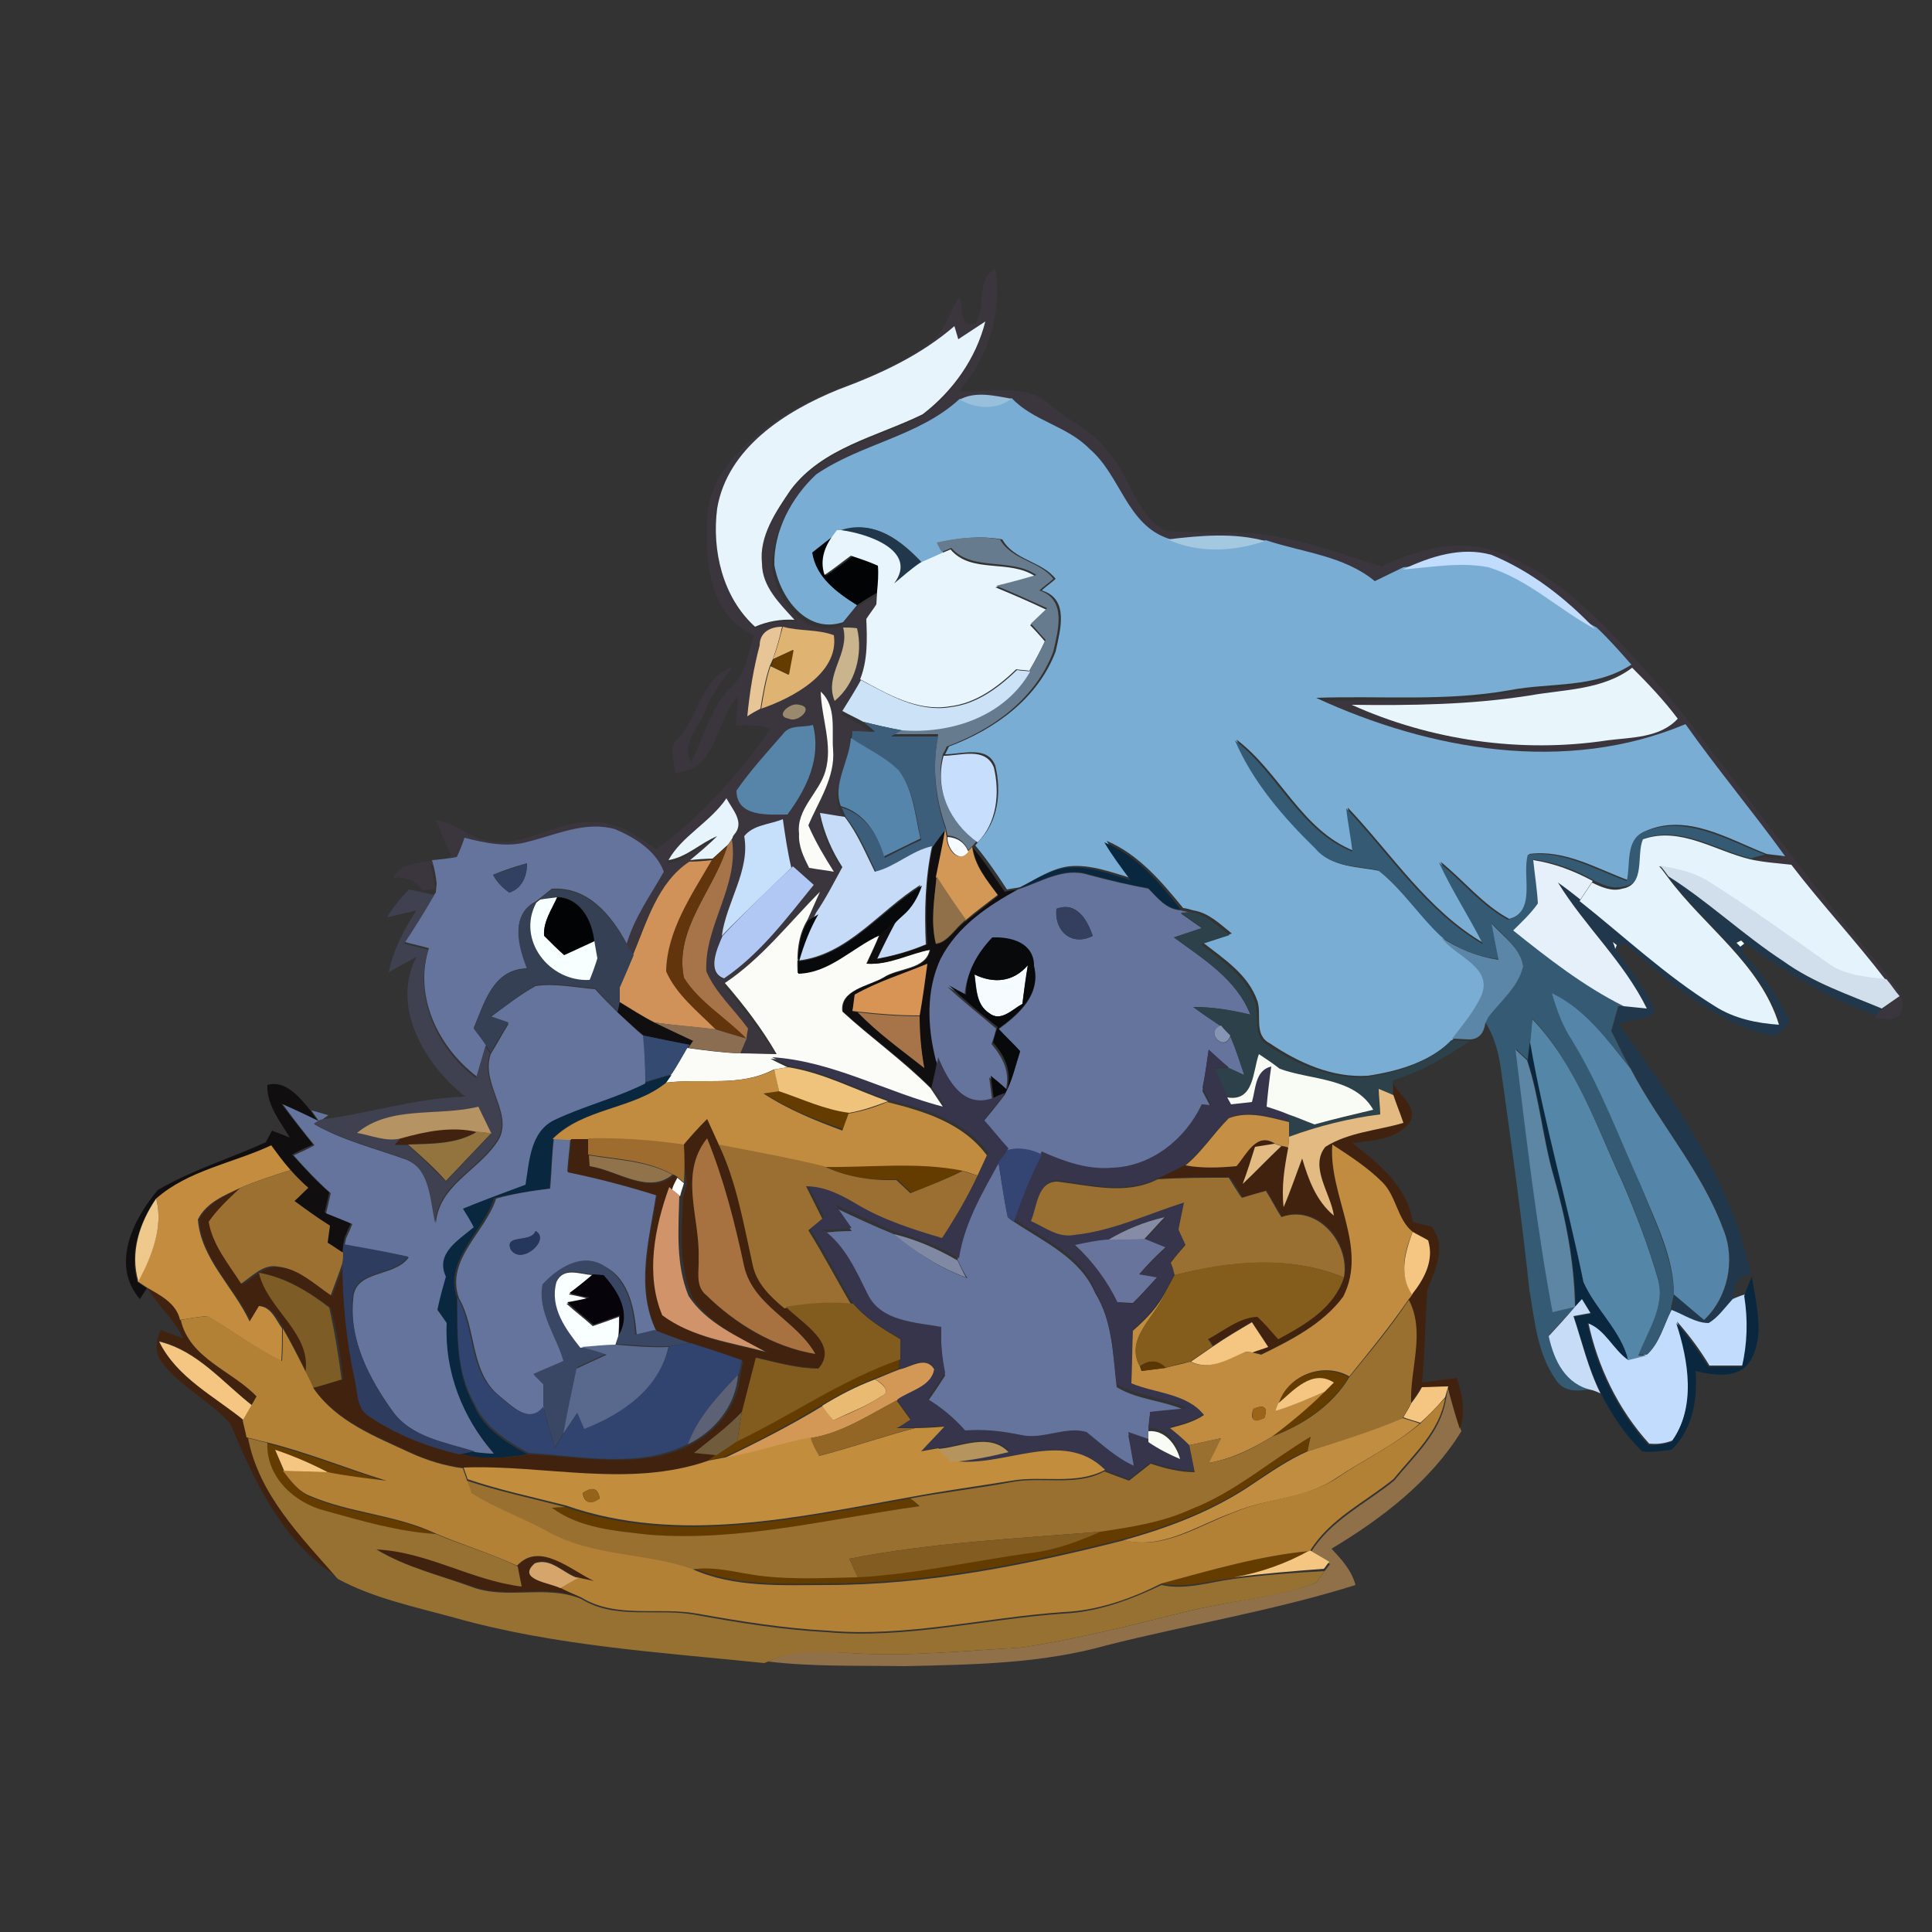 <?xml version="1.0" encoding="utf-8"?>
<!-- Generator: Adobe Illustrator 26.0.3, SVG Export Plug-In . SVG Version: 6.00 Build 0)  -->
<svg version="1.1" id="Layer_1" xmlns="http://www.w3.org/2000/svg" xmlns:xlink="http://www.w3.org/1999/xlink" x="0px" y="0px"
	 viewBox="0 0 250 250" style="enable-background:new 0 0 250 250;" xml:space="preserve">
<rect x="0" y="0" width="250" height="250" fill="#333333" stroke="none"/>
<style type="text/css">
	.st0{fill:#FFFFFF;}
	.st1{fill:#3B363E;}
	.st2{fill:#E8F4FB;}
	.st3{fill:#79ADD4;}
	.st4{fill:#98C0DC;}
	.st5{fill:#21384C;}
	.st6{fill:#020305;}
	.st7{fill:#E9F5FD;}
	.st8{fill:#667B8E;}
	.st9{fill:#A5C8E1;}
	.st10{fill:#C1DCFC;}
	.st11{fill:#E7C597;}
	.st12{fill:#DFB472;}
	.st13{fill:#C9B48E;}
	.st14{fill:#653C00;}
	.st15{fill:#CBE2F7;}
	.st16{fill:#E8F5FB;}
	.st17{fill:#FBFCF8;}
	.st18{fill:#9A8A6D;}
	.st19{fill:#3D5E7B;}
	.st20{fill:#5685A9;}
	.st21{fill:#5585AB;}
	.st22{fill:#345B73;}
	.st23{fill:#C7DFFC;}
	.st24{fill:#C5DBF7;}
	.st25{fill:#64749D;}
	.st26{fill:#C6DFFA;}
	.st27{fill:#110E10;}
	.st28{fill:#D39855;}
	.st29{fill:#F6FBFF;}
	.st30{fill:#E5F4FC;}
	.st31{fill:#A67448;}
	.st32{fill:#09273F;}
	.st33{fill:#63350D;}
	.st34{fill:#324061;}
	.st35{fill:#D19259;}
	.st36{fill:#B1C8F4;}
	.st37{fill:#E5F0FB;}
	.st38{fill:#D1DFED;}
	.st39{fill:#65749D;}
	.st40{fill:#8F7048;}
	.st41{fill:#3F4151;}
	.st42{fill:#354055;}
	.st43{fill:#07090B;}
	.st44{fill:#F8FFFF;}
	.st45{fill:#010304;}
	.st46{fill:#343F5F;}
	.st47{fill:#2C414A;}
	.st48{fill:#727268;}
	.st49{fill:#5B86A8;}
	.st50{fill:#E2EBFC;}
	.st51{fill:#D8E5EE;}
	.st52{fill:#F6FDFF;}
	.st53{fill:#F3FDFF;}
	.st54{fill:#D79455;}
	.st55{fill:#5586A9;}
	.st56{fill:#8B6D52;}
	.st57{fill:#5486A8;}
	.st58{fill:#8595B2;}
	.st59{fill:#344A71;}
	.st60{fill:#36354C;}
	.st61{fill:#F9FCF5;}
	.st62{fill:#5D85A4;}
	.st63{fill:#C18C40;}
	.st64{fill:#F0C37D;}
	.st65{fill:#41220E;}
	.st66{fill:#E3BA82;}
	.st67{fill:#B69363;}
	.st68{fill:#C58F45;}
	.st69{fill:#93743F;}
	.st70{fill:#9F6C30;}
	.st71{fill:#A87240;}
	.st72{fill:#9B6F31;}
	.st73{fill:#344574;}
	.st74{fill:#C48C3E;}
	.st75{fill:#90734B;}
	.st76{fill:#C28C40;}
	.st77{fill:#9B7031;}
	.st78{fill:#9A7032;}
	.st79{fill:#D1946A;}
	.st80{fill:#EFC98C;}
	.st81{fill:#868CA6;}
	.st82{fill:#26375E;}
	.st83{fill:#8089A3;}
	.st84{fill:#68749B;}
	.st85{fill:#F4C681;}
	.st86{fill:#2D3C5F;}
	.st87{fill:#394764;}
	.st88{fill:#845D1D;}
	.st89{fill:#7D5C25;}
	.st90{fill:#F9FEFF;}
	.st91{fill:#06030A;}
	.st92{fill:#31436F;}
	.st93{fill:#825C1E;}
	.st94{fill:#9A7030;}
	.st95{fill:#C7DCF7;}
	.st96{fill:#B38135;}
	.st97{fill:#58698D;}
	.st98{fill:#5A3603;}
	.st99{fill:#5C6175;}
	.st100{fill:#E9BA71;}
	.st101{fill:#946625;}
	.st102{fill:#9B6418;}
	.st103{fill:#705B3C;}
	.st104{fill:#C18D40;}
	.st105{fill:#C28E3E;}
	.st106{fill:#977132;}
	.st107{fill:#B6945E;}
	.st108{fill:#95641A;}
	.st109{fill:#835C21;}
	.st110{fill:#D6A56B;}
</style>
<g id="_x23_ffffffff">
	<path class="st0" d="M87.4,152.2c0.3,0.2,0.8,0.7,1.1,0.9c-0.1,0.4-0.4,1.2-0.5,1.7c-0.3-0.3-1-0.8-1.3-1.1
		C86.9,153.3,87.2,152.6,87.4,152.2z"/>
</g>
<g id="_x23_3b363eff">
	<path class="st1" d="M126.2,41.9c1.5-2.2,0-5.8,2.6-7.1c0.9,5.6-0.9,11.5-4.7,15.8c4,0.3,8.9-1.2,12,2c2.5,2,5.5,3.3,7.4,6
		c2.8,3.1,3.4,8.1,7.4,10.1c4.7,0.4,9.4-0.2,14,0.7c4.8,0.8,9.3,2.5,13.9,3.9c4.6-2.2,9.9-3.7,14.9-1.9c9.4,3.5,15.8,11.6,22.3,18.8
		c9.3,11.6,17.9,23.8,27.6,35.2c1.1,1.7,3.4,3.6,2.3,5.8c-0.9,1-2.2,0.6-3.3,0.5l0.7-0.9c0.6-0.4,1.7-1.2,2.3-1.6
		c-0.6-0.7-1.1-1.5-1.7-2.2c-3.9-5.1-8.3-9.8-12.2-14.9c-1.8-0.2-3.6-0.3-5.3-0.7c0.5-0.1,1.4-0.3,1.8-0.5c0.6,0.1,1.8,0.2,2.4,0.3
		c-4.2-5.8-8.8-11.3-12.9-17.1c-15.4,6.5-33,3.4-47.8-3.4c8.4-0.3,16.8,0.5,25.1-1c5.3-1,11.1-0.2,15.7-3.3
		c-1.4-1.7-2.9-3.3-4.5-4.8c-3.8-4-8.3-7.5-13.4-9.6c-3.9-1.2-8,0.2-11.5,1.9c-1.2,0.6-2.5,1.2-3.7,1.8c-4-3.3-9.4-3.8-14.1-5.3
		c-4.1-1.1-8.4-0.7-12.6-0.2c-5.4-1.8-6.2-8.3-10.2-11.6c-2.8-3-7.3-3.6-10.1-6.6c-2.2-0.4-4.7-1-6.7,0.1
		c-5.3,4.8-12.8,5.7-18.6,9.8c-3.2,2.9-5.5,7.3-5.4,11.7c0.7,4.1,4.1,9,8.9,7.4c0.4-0.5,1.3-1.6,1.8-2.2c0.9-0.6,1.9-1.2,2.8-1.7
		l-0.1,1.7c-0.3,0.5-1,1.4-1.3,1.9c0.1,2.6,0.3,5.3-0.8,7.8c-0.8,1.4-1.6,2.7-2.4,4c0.9,0.4,1.8,0.9,2.7,1.4
		c0.4,0.3,1.1,0.8,1.5,1.1c-1,0-1.9,0-2.9-0.1c0,0.3-0.1,0.8-0.1,1.1c-0.2,3-2.4,5.9-1.4,8.9l0.6,1.3c-0.8-0.1-2.4-0.4-3.2-0.5
		c0.5,2.6,1.6,4.9,3.1,7c-1,2-2.1,4-3.4,5.9l-1.3,0.8c0.4-0.9,1.2-2.7,1.6-3.6c-4,4-7.5,8.6-12.3,11.8c2.5,2.9,4.8,5.9,6.8,9.1
		c-1.6,0-3.3-0.1-4.9-0.1c0.2-0.5,0.6-1.4,0.8-1.9c0-0.4,0.2-1.1,0.2-1.4c-1.8-2.4-4.2-4.5-5.4-7.4c-0.3-5.9,4.3-11.1,3.3-17.1
		c0.1-0.1,0.2-0.3,0.2-0.4c1.5-1.6-0.1-3.3-1-4.7c-2.1,3.1-5.8,4.9-7.5,8.1c2.3-0.3,4.1-2.2,6.3-3.1c-1.1,1.1-2.3,2.1-3.5,3.1
		c-4.1,2.8-5.5,7.8-7.3,12.1c-0.2-0.3-0.6-1-0.9-1.4c0.9-3.4,3-6.3,4.8-9.3c-1-2.7-3.8-4.5-6.3-5.5c-3.8-1.1-7.5,0.8-11.2,1.6
		c-2.7,0.8-5.5,0.2-8.2-0.2c-0.3,0.6-0.8,1.8-1,2.5c-1.1,0.1-2.1,0.2-3.2,0.4c0.3,1,0.5,2,0.6,3l-1.6,0.2c-0.9-1.2-2.1-1.8-3.8-1.6
		c1.2-2.6,5.2-1.7,7.5-2.8c-0.7-1.6-1.4-3.1-2-4.7c2.7,0.4,4.7,2.7,7.5,2.8c4.5,0.5,8.3-2.8,12.8-2.5c3.2-0.1,5.8,1.8,8.2,3.5
		c5.8-4.2,10.7-9.7,14.8-15.6c-1.5-0.5-3-0.5-4.5-0.4c0.1-1,0.2-2.8,0.3-3.8c-3,3.2-2.6,9.5-8.1,9.9c-0.1-1.5-1-3.4,0.4-4.5
		c2.7-2.9,2.9-7.8,7-9.2c-1.3,1.8-2.8,3.5-3.5,5.6c-0.8,2.2-3.2,4.2-1.9,6.8c1.7-3.4,2.6-7.4,5.5-10.1c1.7-1.7,1.9-4.2,2.7-6.4
		c-5.8-2.4-6.4-9.7-6.1-15.1c0.2-5.6,4.7-9.7,9-12.7c6.1-4.3,13.9-5.5,19.9-10.1c1.9-1.4,2.4-3.9,3.7-5.8
		C124.9,39.3,123.7,42.3,126.2,41.9 M108.5,50.4c-6.9,2.8-14.4,7.6-15.7,15.6c-0.7,5.4,0.8,11.5,4.9,15.3c1.6-0.7,3.3-1,5.1-0.9
		c-1.9-2-4.2-4.3-4.2-7.3c-0.4-3.6,1.9-6.7,3.7-9.5c4.1-5.5,11.3-6.9,17.1-9.8c3.9-3,6.9-7.2,8.1-12c-0.9,0.6-2.6,1.7-3.5,2.3
		l-0.5-1.7C119.2,46,113.9,48.3,108.5,50.4 M98.3,83.5c-0.8,3-1.3,6.1-1.6,9.2c0.4-0.2,1.3-0.8,1.7-1c4.1-1.5,10.1-4.6,9.4-9.5
		c-2.1-0.8-4.5-0.5-6.6-1.1C99.7,81,98.4,81.8,98.3,83.5 M109.1,81.2c0.9,3.4-2.4,6.1-1.2,9.5c2.7-2.2,3.8-6.1,2.9-9.4
		C110.4,81.2,109.5,81.2,109.1,81.2 M197.9,90c-7.6,1.2-15.4,1.2-23.1,1.2c10.3,4.7,22,6.3,33.1,4.6c3.1-0.5,6.8-0.3,9.1-2.8
		c-1.8-2.4-3.8-4.5-5.9-6.6C207.4,89.4,202.4,89.3,197.9,90 M106.2,89.5c0.1,3.4,1.6,6.9,0.6,10.3c-0.8,2.8-3.8,5-3.4,8.1
		c-0.1,1.6,0.7,3,1.3,4.4c1.1,0.2,2.1,0.3,3.2,0.5c-1.2-1.9-2.4-3.9-3.3-6c1.3-3.2,3.5-6.2,3.2-9.8
		C107.6,94.6,108.3,91.4,106.2,89.5 M103.4,91.2c-1.1-0.4-3.3,1.5-1.3,1.8C103.2,93.6,105.5,91.5,103.4,91.2 M101.3,95
		c-2.1,2.4-4.2,4.7-5.9,7.3c0,3.4,4.2,3.1,6.6,3.1c2.4-3.4,4.4-7.3,3.3-11.6C103.9,94.2,102.2,93.8,101.3,95 M96.3,108.2
		c0.8,4.5-2.3,8.6-2.9,13c-0.7,1.6-2.1,4.7,0.2,5.5c4.7-3.2,8-7.8,11.6-12.1c-0.9-0.8-1.8-1.6-2.7-2.4l-0.2,0.2
		c-0.4-2.1-0.8-4.2-1.1-6.3C99.6,106.6,97.6,106.7,96.3,108.2z"/>
</g>
<g id="_x23_e8f4fbff">
	<path class="st2" d="M108.5,50.4c5.4-2,10.6-4.4,15-8.2l0.5,1.7c0.9-0.6,2.6-1.7,3.5-2.3c-1.2,4.8-4.2,9-8.1,12
		c-5.9,2.9-13,4.3-17.1,9.8c-1.9,2.8-4.1,6-3.7,9.5c0,3,2.3,5.2,4.2,7.3c-1.8-0.1-3.5,0.2-5.1,0.9c-4.2-3.8-5.6-9.9-4.9-15.3
		C94.1,58,101.6,53.2,108.5,50.4z"/>
	<path class="st2" d="M94,103.3c0.8,1.5,2.4,3.1,1,4.7c-0.1,0.1-0.2,0.3-0.2,0.4c-0.1,0.2-0.4,0.7-0.6,0.9c-0.7,0.6-1.3,1.2-2,1.8
		c-0.7,0-2.2,0.1-2.9,0.2c1.2-1,2.4-2,3.5-3.1c-2.2,0.9-3.9,2.7-6.3,3.1C88.2,108.2,91.9,106.4,94,103.3z"/>
</g>
<g id="_x23_79add4ff">
	<path class="st3" d="M105.6,61.4c5.8-4,13.3-4.9,18.6-9.8c2.1,1.2,4.7,1.4,6.7-0.1c2.8,3,7.2,3.6,10.1,6.6c4,3.4,4.8,9.8,10.2,11.6
		c3.9,1.8,8.5,1.5,12.6,0.2c4.8,1.6,10.1,2,14.1,5.3c1.2-0.6,2.5-1.2,3.7-1.8c3.7-0.3,7.5-1,11.2-0.2c5.1,1.6,9.1,5.5,13.8,8
		c1.6,1.5,3,3.1,4.5,4.8c-4.7,3.1-10.5,2.3-15.7,3.3c-8.3,1.5-16.7,0.7-25.1,1c14.7,6.8,32.4,9.9,47.8,3.4
		c4.1,5.8,8.7,11.3,12.9,17.1c-0.6-0.1-1.8-0.2-2.4-0.3c-4.9-1.9-10.4-5.4-15.8-2.9c-2.4,1.1-1.6,4.2-2.1,6.3
		c-4.1-1.5-8.2-4-12.8-3.4c-0.8,2.8,1.2,7.4-2.6,8.4c-3.4-1.8-5.9-5-8.9-7.4c1.7,3.6,3.9,7,5.7,10.6c-7.3-4.2-12-11.6-17.7-17.6
		c0.3,1.9,0.6,3.7,0.8,5.6c-6.8-2.7-9.6-10.2-15.2-14.4c2.4,5.4,6.3,10,10.4,14.2c2.1,2.4,5.3,2.2,8.1,2.8c3.1,2.5,5.3,5.9,8.2,8.6
		c1.8,2.5,6.6,3.8,5.2,7.5c-0.9,2.1-2.4,3.8-3.8,5.6c-3,3-7.1,4.2-11.1,4.8c-4.6,0.3-9-1.7-12.7-4.2c-2.1-1.1-1-3.7-1.6-5.5
		c-1.2-3.4-4.3-5.4-7-7.5c0.9-0.3,2.8-0.9,3.7-1.2c-1.5-1.2-3-2.7-5-3c-0.3-0.1-1-0.3-1.3-0.3c-2.8-3.4-5.7-6.9-9.9-8.7
		c1,1.7,2.2,3.3,3.4,4.9c-2.7-0.8-5.5-1.9-8.3-1.6c-2.3,0.3-4.3,1.7-6.3,2.7c-0.4,0.1-1.3,0.2-1.7,0.3c-1.3-2-2.6-3.9-4.1-5.7
		l0.5-0.6c2.5-2.5,2.9-6.4,2.1-9.7c-1-2.7-4.3-1.5-6.5-1.5c0.1-0.2,0.4-0.8,0.5-1c5.9-2.2,11.5-6.2,13.8-12.3
		c0.6-2.8,1.8-6.8-1.8-7.9c0.4-0.4,1.4-1.1,1.8-1.5c-1.8-2.3-5.4-2.4-6.9-5.1c-2.8-0.5-5.5-0.2-8.2,0.4c0.2,0.4,0.5,1.1,0.6,1.5
		c-0.9,0.4-1.8,0.8-2.7,1.2c-2.7-2.9-6.2-5.7-10.4-4.2l-0.4,0l-0.3,0.4c-1,0.8-2,1.6-3.1,2.4c0.5,3.2,3.1,5.2,5.7,6.8
		c-0.4,0.5-1.3,1.6-1.8,2.2c-4.7,1.6-8.2-3.2-8.9-7.4C100.1,68.7,102.4,64.4,105.6,61.4z"/>
</g>
<g id="_x23_98c0dcff">
	<path class="st4" d="M124.2,51.7c2-1.1,4.5-0.5,6.7-0.1C128.9,53.1,126.2,52.9,124.2,51.7z"/>
</g>
<g id="_x23_21384cff">
	<path class="st5" d="M108.8,68.6c4.2-1.4,7.7,1.3,10.4,4.2c-1.2,0.8-2.3,1.8-3.4,2.7C118.9,71.3,112.1,69.1,108.8,68.6z"/>
	<path class="st5" d="M215.9,113.4c5.3,3.3,9.7,7.6,14.9,11c3.8,2.8,8.4,4.3,12.7,6.1l-0.7,0.9c-6.2-2.1-11.7-5.7-17.1-9.4l-0.4-0.4
		l-0.6,0.3c-0.5-1-0.5-1,0,0l0.5,0.5l0.5-0.4l-0.2,1.4c2.6,2.4,4.4,5.5,6.1,8.7c-0.8,0.7-1.2,2.1-2.5,1.9c-7.4-1.8-13.2-7-18.8-11.9
		l-1.2,0.6l0.2-0.5l-0.5-0.4c-0.8-0.9-0.8-0.9,0,0c0.1,0.2,0.2,0.7,0.3,0.9c1.5,2.8,3.9,5.1,5,8.2c-1.1,1.3-3.2,0.8-4.6,1.7
		c7.2,9.9,14.6,20.2,17.1,32.4c-2.1-0.2-2,1.7-2.4,3.1c-1,1.1-1.9,2.4-3.1,3.2c-1.8,0-3.2-1.1-4.8-1.7c0.1-0.3,0.2-0.9,0.2-1.2
		l0.2-0.9c1.3,1.1,2.6,2.2,3.9,3.3c3.1-2.9,4.1-7.8,2.5-11.7c-2.8-7.6-8.3-13.7-12-20.8c-0.9-1.6-1.7-3.3-2.5-4.9
		c0.3-1.1,0.6-2.1,0.9-3.2l0.7,0c0.8,0.1,2.2,0.2,3,0.3c-3-6-8.1-10.6-11.5-16.3c1,0.7,1.9,1.4,2.9,2.2c5.8,4.6,11.2,9.8,17.5,13.6
		c2.5,1.6,5.4,2.3,8.3,2.4C227.9,124.6,220.6,119.8,215.9,113.4z"/>
</g>
<g id="_x23_020305ff">
	<path class="st6" d="M105.1,71.5c1-0.8,2-1.6,3.1-2.4c-1.2,1.6-2,3.4-1.3,5.4c1.1-0.8,2.3-1.6,3.4-2.5c1.2,0.4,2.4,0.7,3.5,1.3
		c0.1,1.1,0,2.2-0.1,3.3c-1,0.5-1.9,1.1-2.8,1.7C108.2,76.6,105.6,74.7,105.1,71.5z"/>
</g>
<g id="_x23_e9f5fdff">
	<path class="st7" d="M108.8,68.6c3.3,0.4,10.1,2.6,6.9,6.9c1.1-0.9,2.2-1.9,3.4-2.7c0.9-0.4,1.8-0.8,2.7-1.2l1.2-0.5
		c2.7,3.2,7.6,1.2,11,3.5c-1.7,0.5-3.5,0.9-5.2,1.4c2.2,0.9,4.5,1.9,6.6,2.9c-0.5,0.5-1.5,1.5-2.1,2c0.5,0.5,1.5,1.6,1.9,2.1
		c-0.6,1.3-1.3,2.6-2,3.8c-0.4-0.1-1.3-0.1-1.7-0.2c-2.4,2.3-5.2,4.4-8.6,4.8c-4.2,0.7-8.1-1.6-11.6-3.5c1-2.5,0.9-5.2,0.8-7.8
		c0.3-0.5,1-1.4,1.3-1.9l0.1-1.7c0.1-1.1,0.2-2.2,0.1-3.3c-1.1-0.5-2.3-0.9-3.5-1.3c-1.1,0.8-2.2,1.7-3.4,2.5
		c-0.7-2,0.1-3.9,1.3-5.4l0.3-0.4L108.8,68.6z"/>
</g>
<g id="_x23_667b8eff">
	<path class="st8" d="M121.2,70.2c2.7-0.6,5.5-0.9,8.2-0.4c1.5,2.7,5.2,2.8,6.9,5.1c-0.4,0.4-1.4,1.1-1.8,1.5
		c3.6,1.2,2.4,5.2,1.8,7.9c-2.3,6.1-7.8,10.1-13.8,12.3c-0.1,0.3-0.4,0.8-0.5,1c-1.1,4.4,0.8,8.6,4.4,11.2l-0.5,0.6l-0.6,0.6
		c-0.6-1.2-1.5-1.8-2.7-1.9l-0.2-1c-1.4-3.9-1.8-8-1-12.1c-2,0-4.1,0-6.1,0c0.3-0.2,1.1-0.6,1.4-0.8c6.4,0.5,13.3-1.8,16.6-7.6
		c0.7-1.2,1.4-2.5,2-3.8c-0.5-0.5-1.4-1.6-1.9-2.1c0.5-0.5,1.6-1.5,2.1-2c-2.2-1-4.4-2-6.6-2.9c1.7-0.4,3.5-0.9,5.2-1.4
		c-3.3-2.3-8.3-0.4-11-3.5l-1.2,0.5C121.7,71.3,121.4,70.6,121.2,70.2z"/>
</g>
<g id="_x23_a5c8e1ff">
	<path class="st9" d="M151.1,69.8c4.2-0.5,8.5-0.9,12.6,0.2C159.6,71.4,155,71.6,151.1,69.8z"/>
</g>
<g id="_x23_c1dcfcff">
	<path class="st10" d="M181.5,73.7c3.6-1.7,7.6-3,11.5-1.9c5.1,2.1,9.6,5.6,13.4,9.6c-4.7-2.5-8.6-6.4-13.8-8
		C189,72.7,185.2,73.4,181.5,73.7z"/>
	<path class="st10" d="M224.2,168.1c0.4-0.2,1.2-0.5,1.6-0.6c0.5,3.1,0.4,6.2-0.3,9.2c-1.4,0-2.9,0-4.3,0c-1.2-2-2.6-3.9-4.2-5.7
		c1.6,4.9,2.6,10.9-0.6,15.4c-1,0.4-2,0.5-3,0.4c-4-4.4-6.7-10-7.9-15.8c2.3,0.8,3.4,3.4,5.3,4.8c0.8-0.1,1.6-0.3,2.4-0.6
		c1.6-1.5,2.1-3.8,3.1-5.7c1.6,0.6,3.1,1.7,4.8,1.7C222.3,170.5,223.2,169.2,224.2,168.1z"/>
</g>
<g id="_x23_e7c597ff">
	<path class="st11" d="M98.3,83.5c0-1.7,1.4-2.4,2.9-2.4c-0.3,1.4-0.7,2.8-1.2,4.2l-0.4,0.9c-0.6,1.8-0.9,3.6-1.2,5.5
		c-0.4,0.2-1.3,0.7-1.7,1C97,89.6,97.5,86.5,98.3,83.5z"/>
</g>
<g id="_x23_dfb472ff">
	<path class="st12" d="M101.3,81.1c2.2,0.6,4.5,0.3,6.6,1.1c0.7,4.9-5.3,8.1-9.4,9.5c0.3-1.8,0.6-3.7,1.2-5.5
		c0.6,0.3,1.7,0.8,2.3,1.1c0.2-1.1,0.4-2.1,0.6-3.2c-0.9,0.4-1.7,0.8-2.6,1.2C100.6,83.9,100.9,82.5,101.3,81.1z"/>
</g>
<g id="_x23_c9b48eff">
	<path class="st13" d="M109.1,81.2c0.4,0,1.3,0,1.8,0.1c0.8,3.3-0.2,7.2-2.9,9.4C106.6,87.3,110,84.6,109.1,81.2z"/>
</g>
<g id="_x23_653c00ff">
	<path class="st14" d="M100.1,85.3c0.8-0.4,1.7-0.8,2.6-1.2c-0.2,1.1-0.4,2.1-0.6,3.2c-0.6-0.3-1.7-0.8-2.3-1.1L100.1,85.3z"/>
	<path class="st14" d="M98.8,141.4c0.5-0.1,1.5-0.2,2-0.3c3,1,5.9,2.4,9.1,2.8c-0.2,0.6-0.6,1.6-0.8,2.2
		C105.5,144.9,102,143.5,98.8,141.4z"/>
	<path class="st14" d="M106.7,150.9c6,0.1,12.1-0.7,18,0.5c-2.2,1.1-4.5,2.1-6.8,2.9c-0.6-0.6-1.2-1.1-1.8-1.7
		C112.8,152.8,109.6,152.3,106.7,150.9z"/>
	<path class="st14" d="M95.3,186.4c7.1-3.3,13.6-8,21.1-10.6l-0.1,1.3c-1.1,0.4-2.2,0.9-3.2,1.3c-2.4,0.9-4.6,2.1-6.8,3.4
		c-4.1,2.5-8.4,4.8-12.8,6.8c-0.5,0.1-1.6,0.3-2.1,0.4l1.2-0.9C93.5,187.6,94.4,187,95.3,186.4z"/>
	<path class="st14" d="M165.4,181.6c1.2-3.6,5.8-5.3,9.1-3.4c-2.2,3.7-6,6.2-10,7.7c2.4-1.8,4.6-3.7,6.8-5.8
		c0.3-0.3,0.9-0.9,1.2-1.2C169.8,177.1,167.4,179.9,165.4,181.6z"/>
	<path class="st14" d="M154.1,195.2c5.7-2.2,10.4-6.2,15.5-9.4c-0.1,0.5-0.3,1.4-0.4,1.9c-2.6,1.1-4.9,2.7-7.1,4.2
		c-5,3.4-10.8,5.6-16.6,7.2c-12.6,3.2-25.5,5.8-38.5,5.8c-5.9,0-12,0.4-17.5-2.1c2.3-0.4,4.6,0.2,6.9,0.5c4.8,0.9,9.8,0.7,14.6,0.5
		c7.7-0.4,15.2-2.2,22.8-3.2c3-0.4,5.8-1.4,8.6-2.7C146.4,197.5,150.4,196.9,154.1,195.2z"/>
	<path class="st14" d="M34.6,186.8c5.3,1.3,10.4,3.4,15.6,5c-2.6-0.3-5.1-0.6-7.6-1.1c-2.3-1.2-4.6-2.3-7-3c0.3,0.7,0.9,2.1,1.2,2.8
		c1,1.3,2,2.7,3.6,3.3c5.2,2.2,11,2.3,16.1,4.8c-4.9-0.2-9.6-1.7-14.3-3C38.1,194.6,34.4,191.1,34.6,186.8z"/>
	<path class="st14" d="M73.1,195c14.5,5.1,30,1.5,44.7-1.1c0.3,0.2,0.9,0.8,1.2,1c-11.6,1.6-23.2,4.7-34.9,3.7
		c-4.3-0.5-9-0.8-12.7-3.5L73.1,195z"/>
	<path class="st14" d="M150.3,204.9c6.3-1.8,12.7-3.6,19.2-4.2c-3.1,1.7-6.4,2.8-9.8,3.5C156.6,204.5,153.4,205.6,150.3,204.9z"/>
</g>
<g id="_x23_cbe2f7ff">
	<path class="st15" d="M131.6,86.7c0.4,0.1,1.3,0.1,1.7,0.2c-3.3,5.8-10.2,8.1-16.6,7.6c-1.7-0.3-3.4-0.7-5-1.1
		c-0.9-0.5-1.8-0.9-2.7-1.4c0.8-1.3,1.7-2.7,2.4-4c3.6,1.9,7.4,4.2,11.6,3.5C126.4,91.1,129.2,89,131.6,86.7z"/>
</g>
<g id="_x23_e8f5fbff">
	<path class="st16" d="M197.9,90c4.5-0.8,9.5-0.7,13.3-3.6c2.1,2.1,4.1,4.2,5.9,6.6c-2.3,2.5-6,2.4-9.1,2.8
		c-11.2,1.7-22.9,0-33.1-4.6C182.6,91.3,190.3,91.2,197.9,90z"/>
</g>
<g id="_x23_fbfcf8ff">
	<path class="st17" d="M106.2,89.5c2.1,1.9,1.4,5,1.6,7.5c0.3,3.6-1.9,6.7-3.2,9.8c0.9,2.1,2.1,4.1,3.3,6c-1.1-0.2-2.1-0.3-3.2-0.5
		c-0.7-1.4-1.4-2.8-1.3-4.4c-0.4-3.2,2.6-5.3,3.4-8.1C107.8,96.4,106.3,93,106.2,89.5z"/>
	<path class="st17" d="M93.8,127.2c4.8-3.2,8.3-7.8,12.3-11.8c-0.4,0.9-1.2,2.7-1.6,3.6c-1.3,2.1-1.4,4.5-1.3,6.9
		c4.2-0.1,7-3.4,10.6-5c-0.5,1.3-1.1,2.5-1.7,3.8c2.9,0.2,5.5-1.4,8.2-1.8c-0.5,2.6-4.1,2.3-6,3.6c-1.9,1.1-5.7,1.6-5.3,4.4
		c3.7,3.4,7.8,6.3,11.4,9.9c0.6,0.9,1.2,1.8,1.8,2.7c-7.6-1.9-14.6-6-22.5-6.5c0.5,0.3,1.6,0.8,2.2,1.1c-0.5,0.1-1.3,0.2-1.8,0.3
		c-4.4,2.3-9.3,1.1-14,1.7l0.7-1c0.8-1.1,1.4-2.3,2.1-3.5c2.2,0.3,4.4,0.6,6.7,0.7c1.6,0,3.3,0.1,4.9,0.1
		C98.6,133.1,96.3,130.1,93.8,127.2z"/>
</g>
<g id="_x23_9a8a6dff">
	<path class="st18" d="M103.4,91.2c2.1,0.3-0.2,2.4-1.3,1.8C100.1,92.7,102.3,90.8,103.4,91.2z"/>
</g>
<g id="_x23_3d5e7bff">
	<path class="st19" d="M111.7,93.4c1.6,0.4,3.3,0.8,5,1.1c-0.4,0.2-1.1,0.6-1.4,0.8c2,0,4.1,0,6.1,0c-0.8,4.1-0.4,8.2,1,12.1
		c-0.6,0.7-1.1,1.5-1.6,2.2c-2.7,0.6-4.8,2.7-7.4,3.3c-1.2-2.4-2.2-5-3.9-7.1l-0.6-1.3c3.1,0.9,4.7,3.6,5.6,6.5
		c1.6-0.8,3.1-1.6,4.7-2.3c-0.7-3-0.9-6.3-2.8-8.8c-1.7-1.8-4.1-2.9-6.2-4.2c0-0.3,0.1-0.8,0.1-1.1c1,0,1.9,0.1,2.9,0.1
		C112.8,94.2,112,93.7,111.7,93.4z"/>
</g>
<g id="_x23_5685a9ff">
	<path class="st20" d="M101.3,95c0.9-1.3,2.6-0.8,3.9-1.2c1.1,4.3-0.8,8.2-3.3,11.6c-2.4,0-6.6,0.4-6.6-3.1
		C97.1,99.7,99.2,97.4,101.3,95z"/>
</g>
<g id="_x23_5585abff">
	<path class="st21" d="M110.1,95.5c2.1,1.4,4.4,2.4,6.2,4.2c1.9,2.5,2.1,5.8,2.8,8.8c-1.6,0.8-3.1,1.5-4.7,2.3
		c-0.9-2.9-2.5-5.6-5.6-6.5C107.7,101.5,109.9,98.5,110.1,95.5z"/>
</g>
<g id="_x23_345b73ff">
	<path class="st22" d="M159.8,95.8c5.6,4.3,8.4,11.7,15.2,14.4c-0.2-1.9-0.6-3.7-0.8-5.6c5.7,6,10.3,13.3,17.7,17.6
		c-1.8-3.6-4-6.9-5.7-10.6c3,2.4,5.5,5.6,8.9,7.4c3.8-1,1.8-5.6,2.6-8.4c4.6-0.6,8.6,1.9,12.8,3.4c0.5-2-0.2-5.2,2.1-6.3
		c5.4-2.4,10.9,1,15.8,2.9c-0.5,0.1-1.4,0.3-1.8,0.5c-4.5-1.1-9-4.3-13.9-2.6c-0.9,2,0.4,5.9-2.6,6.2c-1.4,0.4-2.7-0.2-3.9-0.8
		c-2.4-1.4-5-2.3-7.7-2.7c0.2,1.9,0.5,3.8,0.5,5.7c-0.9,1.3-2.1,2.4-3.2,3.5c4.6,3.6,9.2,7.1,14.3,9.8l-0.7,0
		c-0.3,1.1-0.6,2.1-0.9,3.2c0.8,1.6,1.6,3.3,2.5,4.9c-3-3.7-5.8-7.7-10.2-9.8c0.6,2.1,1.4,4.2,2.6,6.1c3.8,5.9,6.1,12.6,9,19
		c1.7,4.5,4.1,9,4.2,13.9l-0.2,0.9c-0.1,0.3-0.2,0.9-0.2,1.2c-0.9,1.9-1.5,4.2-3.1,5.7l-1.1,0c1.2-3.2,3.6-6.4,2.5-10
		c-1.2-4.2-2.8-8.3-4.5-12.3c-3.4-7.3-6.1-15.2-11.7-21.2c-0.1,0.7-0.2,2.2-0.3,2.9c-0.1,0.6-0.3,1.8-0.3,2.4
		c-0.4-0.3-1.2-1-1.5-1.4c1.4,11.4,2.7,22.7,4.8,34c0.7-0.2,2.2-0.5,2.9-0.7c-1.1,1.2-2.3,2.5-3.4,3.7c0.8,3.1,2.2,6.3,5.7,7
		c-1.8,0.3-3.8,0.6-4.9-1.2c-2.4-3.4-2.7-7.6-3.4-11.6c-1-9.4-2.3-18.7-3.6-28c-0.3-2.3-0.8-4.6-2.1-6.6c0.1-0.2,0.3-0.6,0.4-0.8
		c1.6-2.1,3.9-3.9,4.5-6.6c-0.5-2.4-2.6-3.8-4.1-5.5c0.3,1.6,0.6,3.1,0.9,4.7c-2.7-0.3-5.2-1.3-7.4-2.9c-2.9-2.7-5.1-6.2-8.2-8.6
		c-2.8-0.6-6.1-0.4-8.1-2.8C166.1,105.8,162.1,101.2,159.8,95.8z"/>
</g>
<g id="_x23_c7dffcff">
	<path class="st23" d="M122.1,97.8c2.2,0,5.4-1.2,6.5,1.5c0.8,3.3,0.4,7.2-2.1,9.7C122.9,106.4,120.9,102.2,122.1,97.8z"/>
</g>
<g id="_x23_c5dbf7ff">
	<path class="st24" d="M106.1,105.2c0.8,0.1,2.4,0.4,3.2,0.5c1.7,2.2,2.7,4.7,3.9,7.1c2.6-0.6,4.7-2.7,7.4-3.3
		c-0.9,4.2-1,8.5-0.8,12.7c-2.1,0.9-4.3,1.5-6.5,1.9c0.7-1.6,1.5-3.1,2.3-4.6c0.2-0.3,0.8-0.8,1-1.1c1.2-1,2-2.4,2.5-3.9
		c-5.3,3.3-9.4,9.1-15.9,9.8c0.6-2.1,1.4-4.2,2.4-6.2c1.3-1.9,2.3-3.9,3.4-5.9C107.7,110.2,106.6,107.8,106.1,105.2z"/>
</g>
<g id="_x23_64749dff">
	<path class="st25" d="M68.4,108.9c3.6-0.9,7.4-2.7,11.2-1.6c2.6,1.1,5.3,2.8,6.3,5.5c-1.7,3-3.8,5.9-4.8,9.3c-2-3.7-5-7.4-9.7-7.1
		c-0.4,0.3-1.1,0.9-1.5,1.2c-0.1,0.1-0.4,0.3-0.5,0.4c-3.5,1.8-2.2,5.8-1.2,8.7c-4.4,0.1-5.5,4.4-6.9,7.7c0.5,0.7,1.1,1.5,1.6,2.2
		c-0.4,1.4-0.8,2.7-1.2,4.1c-5-3.8-8.2-10.4-6.2-16.6c-1-0.3-2-0.5-3.1-0.8c1.3-2.1,2.6-4.2,3.9-6.3l0.1-0.1c0-0.3,0.1-0.9,0.1-1.2
		c-0.1-1-0.3-2-0.6-3c1.1-0.1,2.2-0.2,3.2-0.4c0.3-0.6,0.8-1.8,1-2.5C62.8,109.1,65.7,109.7,68.4,108.9 M63.8,113.2
		c0.5,1,1.3,1.7,2.1,2.3c1.7-0.6,2.3-2.2,2.3-3.8C66.7,112.1,65.2,112.6,63.8,113.2z"/>
	<path class="st25" d="M123.9,163c0.8-4.6,3.1-8.6,5.3-12.6c0.4,2.4,0.7,4.7,1.2,7.1c0.2,0.2,0.6,0.5,0.8,0.6
		c3.9,2.6,8.6,4.7,10.5,9.2c2.3,3.7,2.3,8.1,2.8,12.2c2.8,1.7,6.2,1.7,9.1,3.1c-1.6,0.2-3.2,0.3-4.8,0.5c-0.1,0.5-0.2,1.6-0.2,2.1
		c0,0.4,0,1.1,0,1.4c-0.8-0.3-1.7-0.6-2.6-0.9c0.3,1.5,0.5,2.9,0.8,4.4c-2.4-1-4.3-2.8-6.2-4.4c-2.8-0.7-5.6,1.1-8.4,0.4
		c-2.4-0.5-4.8-0.8-7.3-0.6c-1.4-1.6-3.1-3-4.9-4.1c0.8-1.1,1.6-2.3,2.3-3.4c-0.4-1.9-0.6-3.9-0.5-5.9c-3.3-0.6-7.8-0.7-9.5-4.2
		c-1.6-3.1-3-6.4-5.8-8.4c1.2-0.1,2.4-0.2,3.7-0.2c-0.7-1-1.4-2-2.1-3c2.5,1.2,5.1,2.4,7.8,3.5c2.8,2.4,5.9,4.4,9.3,5.6
		C124.7,164.7,124.2,163.6,123.9,163z"/>
</g>
<g id="_x23_c6dffaff">
	<path class="st26" d="M96.3,108.2c1.2-1.5,3.3-1.5,5-2.2c0.3,2.1,0.6,4.2,1.1,6.3c-3,2.9-6.1,5.8-9,8.8
		C94,116.7,97.1,112.6,96.3,108.2z"/>
</g>
<g id="_x23_110e10ff">
	<path class="st27" d="M120.7,109.6c0.5-0.8,1.1-1.5,1.6-2.2c-0.4,2-0.8,4.1-1.1,6.1c-0.3,2.9-0.8,5.8-0.1,8.7
		c1.6-0.2,2.6-2.2,3.9-3c1.4-1.1,2.8-2.2,4.2-3.3c-1.4-1.9-3-3.8-3.3-6.2c1.5,1.8,2.8,3.8,4.1,5.7c0.4-0.1,1.3-0.2,1.7-0.3
		c-3.8,2.2-7.8,4.8-9.8,8.8c-1.9,4.1-1.7,8.8-0.6,13.1c-0.2,1.3-0.5,2.6-0.8,3.8c-3.5-3.6-7.7-6.5-11.4-9.9
		c-0.4-2.8,3.4-3.3,5.3-4.4c1.9-1.2,5.5-0.9,6-3.6c-2.7,0.5-5.3,2-8.2,1.8c0.6-1.3,1.1-2.5,1.7-3.8c0.4-0.3,1.2-1,1.6-1.4
		c0.3-0.3,1-0.8,1.3-1.1c-0.2,0.3-0.8,0.8-1,1.1c-0.8,1.5-1.6,3.1-2.3,4.6c2.2-0.4,4.4-1,6.5-1.9C119.7,118,119.8,113.7,120.7,109.6
		 M110.6,128.7c-0.1,0.5-0.2,1.6-0.3,2.2l0.7,0.1c2.6,2.7,5.7,4.9,8.6,7.2c-0.4-2.2-0.7-4.5-0.6-6.7c0.4-2.2,0.7-4.5,1-6.7
		C116.8,126,113.6,127.1,110.6,128.7z"/>
	<path class="st27" d="M79.9,131c0.1-0.3,0.2-1,0.3-1.3c1.5,0.9,3,1.9,4.6,2.7c1.6,0.8,3.3,1.5,4.9,2.2c-0.1,0.2-0.3,0.5-0.4,0.6
		c-2-0.3-4-0.8-6-1.2C82.1,133,81,132,79.9,131z"/>
	<path class="st27" d="M34.6,140.4c2.3-0.7,4.2,1.6,5.5,3.2l1,1.4c-1.6-0.7-3.1-1.4-4.7-2.2c1.3,1.8,2.7,3.5,4.1,5.3
		c-0.7,0.3-2,0.9-2.7,1.3c1.5,1.7,3.1,3.4,4.8,4.9c-0.2,0.9-0.4,1.7-0.6,2.6c1.1,0.5,2.2,0.9,3.4,1.4c-0.2,0.4-0.6,1.3-0.8,1.8
		l-0.2,0.9c0,0.3-0.1,0.9-0.1,1.2c-0.5-0.3-1.5-0.9-2-1.3c0.1-0.8,0.2-1.5,0.3-2.2c-1.5-1.1-3-2.1-4.6-3.2c0.5-0.4,1.3-1.2,1.8-1.7
		c-0.8-0.8-1.6-1.5-2.3-2.3c-0.9-1-1.7-2.1-2.5-3.2c-4.9,2.3-10.8,3.2-14.9,6.9c-2.1,3.1-3.4,7-2.3,10.7c0.3,0.2,0.9,0.6,1.2,0.8
		l-0.9,1.4c-3.8-4.4-0.9-10.3,2.3-14.1c4.4-2.6,9.4-4.1,14-6.2c0.2-0.4,0.6-1.1,0.8-1.5l2.3,0.9C36.2,145,34.5,143,34.6,140.4z"/>
</g>
<g id="_x23_d39855ff">
	<path class="st28" d="M122.3,107.3l0.2,1c-0.1,1.4,1.5,3.6,2.7,1.9l0.6-0.6c0.3,2.4,1.9,4.3,3.3,6.2c-1.4,1.1-2.8,2.1-4.2,3.3
		c-1.3-1.8-2.6-3.7-3.8-5.6C121.5,111.4,122,109.3,122.3,107.3z"/>
	<path class="st28" d="M116.4,177.2c1.5-0.3,3.4-1.8,4.5,0c-0.4,2.3-3.2,2.8-4.8,4c-3.7,1.9-7.2,4.3-11.3,4.9
		c-3.8,0.7-7.3,2-11.1,2.6c4.4-2.1,8.7-4.3,12.8-6.8c0.3,0.5,1,1.5,1.3,1.9c2.1-0.9,4.3-1.8,6.2-3.1c1.5-0.6,0-1.9-0.8-2.2
		C114.2,178.1,115.3,177.6,116.4,177.2z"/>
</g>
<g id="_x23_f6fbffff">
	<path class="st29" d="M122.6,108.3c1.3,0.1,2.2,0.7,2.7,1.9C124.1,111.9,122.5,109.7,122.6,108.3z"/>
	<path class="st29" d="M126.1,126.1c2.5,1.2,5,1,6.9-1.2c-0.2,1.7-0.5,3.3-0.7,5c-1.3,0.7-2.8,2.4-4.3,1.2
		C126.3,130,126.4,127.9,126.1,126.1z"/>
</g>
<g id="_x23_e5f4fcff">
	<path class="st30" d="M212.6,108.6c4.8-1.7,9.3,1.5,13.9,2.6c1.8,0.4,3.6,0.5,5.3,0.7c3.9,5.1,8.3,9.8,12.2,14.9
		c-2.6-0.3-5.4-0.5-7.6-2.1c-5.1-3.6-10.2-7.3-15.5-10.6c-1.9-1.2-4.1-1.6-6.2-2c0.3,0.3,0.8,1,1.1,1.4c4.7,6.4,12,11.2,14.4,19.1
		c-2.9-0.2-5.8-0.8-8.3-2.4c-6.3-3.9-11.7-9-17.5-13.6c0.4-0.6,1.2-1.8,1.6-2.4c1.2,0.6,2.6,1.2,3.9,0.8
		C213,114.5,211.7,110.6,212.6,108.6z"/>
</g>
<g id="_x23_a67448ff">
	<path class="st31" d="M94.1,109.5c0.1-0.2,0.4-0.7,0.6-0.9c1,6-3.6,11.2-3.3,17.1c1.2,2.8,3.6,4.9,5.4,7.4
		c-0.1,0.4-0.2,1.1-0.2,1.4c-2.6-2.7-6.1-4.7-8.1-7.9C87.2,120.2,92.4,115.2,94.1,109.5z"/>
	<path class="st31" d="M111,131c2.6,0.3,5.3,0.5,8,0.5c0,2.2,0.2,4.5,0.6,6.7C116.7,135.9,113.6,133.7,111,131z"/>
</g>
<g id="_x23_09273fff">
	<path class="st32" d="M146.3,113.9c-1.2-1.6-2.4-3.2-3.4-4.9c4.2,1.7,7.1,5.2,9.9,8.7c-1.9-0.1-3-1.5-4.2-2.8
		c-2.6-0.4-5.2-1.1-7.8-1.8c-3.1-1-6.1,1-9.1,1.9c2-1,4-2.4,6.3-2.7C140.9,112,143.6,113.1,146.3,113.9z"/>
	<path class="st32" d="M198,134.9c1.8,10.4,4.7,20.6,6.9,31c1.6,3.6,4.8,6.2,5.8,10.1c-2-1.4-3-4-5.3-4.8c1.2,5.8,3.9,11.4,7.9,15.8
		c1,0.1,2-0.1,3-0.4c3.2-4.5,2.2-10.5,0.6-15.4c1.6,1.8,2.9,3.7,4.2,5.7c1.4,0,2.9,0,4.3,0c0.7-3,0.8-6.1,0.3-9.2
		c0.2-0.6,0.7-1.9,1-2.5c0.5,3.5,1.7,7.4-0.1,10.7c-1.4,2.6-4.8,2.1-7.2,1.5c0.3,3.7-0.4,7.6-3.1,10.2c-1.3,0.1-2.6,0.4-3.8,0.2
		c-2.2-2.1-3.9-4.7-5.3-7.4c-1.6-3.2-2.4-6.6-3.5-10c0.5-0.1,1.7-0.3,2.2-0.4l-1.1-1.8l-0.9,1c-0.1-5.8-1.2-11.4-2.8-17
		c-1.4-4.9-1.8-10.1-3.4-14.9C197.8,136.6,197.9,135.4,198,134.9z"/>
	<path class="st32" d="M83.5,140.1c1.1-0.4,2.3-0.7,3.4-1l-0.7,1c-4.3,3.5-10.6,3.2-14.6,7.1c-0.2,2.2-0.3,4.4-0.5,6.6
		c-2.4,0.3-4.8,0.7-7.2,1.2c-1.3,4.4-6.5,7.9-4.8,12.9c0.1,4.7-0.2,9.6,2.2,13.9c1.3,3.1,4.2,4.9,7,6.4c-2.9,0.4-6,0.8-8.9-0.1
		l2-0.4c0.6,0.1,1.8,0.2,2.4,0.2c-4.1-4.6-6.4-10.6-6.1-16.9c-0.4-0.6-0.8-1.1-1.2-1.7c0.4-1.4,0.8-2.8,1.1-4.3
		c-1.4-3.1,1.6-4.7,3.6-6.4c-0.5-0.8-1-1.6-1.4-2.4c2.7-1.1,5.4-2.1,8.1-3.1c0.5-3,0.7-6.8,3.8-8.4C75.6,143,79.7,142,83.5,140.1z"
		/>
</g>
<g id="_x23_63350dff">
	<path class="st33" d="M92.1,111.3c0.7-0.6,1.3-1.2,2-1.8c-1.7,5.7-6.9,10.7-5.6,17c2,3.2,5.5,5.2,8.1,7.9c-1.3-0.4-2.6-0.8-4-1.2
		c-2.3-2.3-5.1-4.4-6.4-7.5C86.3,120.3,89.5,115.7,92.1,111.3z"/>
</g>
<g id="_x23_324061ff">
	<path class="st34" d="M63.8,113.2c1.5-0.5,2.9-1,4.4-1.5c0,1.6-0.6,3.3-2.3,3.8C65,114.9,64.3,114.1,63.8,113.2z"/>
</g>
<g id="_x23_d19259ff">
	<path class="st35" d="M81.9,123.6c1.8-4.3,3.2-9.4,7.3-12.1c0.7,0,2.2-0.1,2.9-0.2c-2.6,4.5-5.8,9.1-5.9,14.4
		c1.3,3,4.1,5.2,6.4,7.5c-2.6-0.3-5.3-0.5-7.9-0.9c-1.6-0.8-3.1-1.8-4.6-2.7c0-0.5,0-1.4,0-1.8C80.8,126.4,81.4,125,81.9,123.6z"/>
</g>
<g id="_x23_b1c8f4ff">
	<path class="st36" d="M102.4,112.3l0.2-0.2c0.9,0.8,1.8,1.6,2.7,2.4c-3.5,4.3-6.9,8.9-11.6,12.1c-2.3-0.8-0.9-3.9-0.2-5.5
		C96.3,118.1,99.3,115.2,102.4,112.3z"/>
</g>
<g id="_x23_e5f0fbff">
	<path class="st37" d="M198.4,111.3c2.7,0.4,5.3,1.4,7.7,2.7c-0.4,0.6-1.2,1.8-1.6,2.4c-1-0.8-1.9-1.5-2.9-2.2
		c3.5,5.7,8.5,10.2,11.5,16.3c-0.8-0.1-2.2-0.2-3-0.3c-5.2-2.6-9.8-6.2-14.3-9.8c1.1-1.1,2.3-2.2,3.2-3.5
		C198.9,115.1,198.6,113.2,198.4,111.3z"/>
</g>
<g id="_x23_d1dfedff">
	<path class="st38" d="M214.8,112c2.1,0.4,4.3,0.8,6.2,2c5.3,3.3,10.4,7,15.5,10.6c2.2,1.6,4.9,1.8,7.6,2.1c0.6,0.7,1.1,1.5,1.7,2.2
		c-0.6,0.4-1.7,1.2-2.3,1.6c-4.3-1.8-8.8-3.3-12.7-6.1c-5.2-3.4-9.7-7.7-14.9-11C215.6,113,215.1,112.3,214.8,112z"/>
</g>
<g id="_x23_65749dff">
	<path class="st39" d="M131.7,115.1c2.9-0.9,5.9-2.9,9.1-1.9c2.6,0.7,5.2,1.3,7.8,1.8c1.2,1.2,2.3,2.7,4.2,2.8
		c0.3,0.1,1,0.2,1.3,0.3c-0.3,0-1,0.1-1.3,0.1c0.7,0.5,2,1.4,2.7,1.9c-1.2,0.4-2.4,0.8-3.6,1.2c3.8,2.8,8.1,5.4,9.9,10
		c-2.4-0.6-4.9-1-7.4-1c1.2,0.9,2.4,1.7,3.6,2.5c-2.2,0.7,0.5,3.5,1.2,1.3c0.7,1.6,1.3,3.3,1.8,5c-0.5-0.2-1.5-0.7-2-0.9
		c-0.9-0.8-1.7-1.5-2.6-2.3c-0.3,1.8-0.5,3.5-0.8,5.3c0.4,0.8,0.8,1.5,1.2,2.3c-0.3,0-1,0-1.3-0.1c-2.1,4.5-6.4,7.9-11.5,8.2
		c-3.2,0.3-6.3-0.8-9.2-2.1c-1.4-0.7-2.9-1.1-4.4-0.6c-1.1-1.2-2.1-2.5-3.2-3.7c0.9-1.1,1.9-2.3,2.8-3.5c0.9-1.8,1.4-3.8,2-5.6
		c-0.9-1-1.9-1.9-2.8-2.9c2.6-1.9,5.5-4.4,4.6-8.1c0-3-2.9-3.8-5.4-3.7c-2,2.1-3.4,4.6-3.6,7.5c-0.6-0.3-1.6-0.9-2.2-1.2
		c2,1.9,4.2,3.6,6.3,5.4c-0.1,0.5-0.4,1.5-0.6,2c1.5,1.8,2.5,3.7,1.8,6.1c-0.5-0.4-1.6-1.3-2.1-1.8c0.1,0.8,0.3,2.3,0.4,3
		c-4,1.5-6-2.2-7.3-5.2c-1.1-4.3-1.3-9,0.6-13.1C123.9,119.8,127.9,117.2,131.7,115.1 M136.7,117.6c-0.3,2.9,2,4.9,4.7,3.5
		C140.7,119,139.3,116.6,136.7,117.6z"/>
	<path class="st39" d="M63.5,131.6c1.9-1.4,3.8-2.9,5.8-4c2.5-0.4,5.1,0.2,7.7,0.4c0.9,1,1.9,2,2.9,3c1.1,1,2.2,2.1,3.4,3.1
		c0.2,2,0.2,4,0.2,6.1c-3.8,1.9-7.9,2.9-11.7,4.7c-3.2,1.5-3.3,5.4-3.8,8.4c-2.7,1-5.4,2-8.1,3.1c0.5,0.8,1,1.6,1.4,2.4
		c-2,1.7-5,3.4-3.6,6.4c-0.4,1.4-0.8,2.8-1.1,4.3c0.4,0.6,0.8,1.1,1.2,1.7c-0.3,6.2,2,12.2,6.1,16.9c-0.6,0-1.8-0.1-2.4-0.2
		c-3.8-1.2-8.3-1.9-10.7-5.3c-3-4.2-5.6-9.1-5.1-14.4c0.1-4,5.3-2.8,7.2-5.5c-2.8-0.6-5.6-1-8.3-1.6l0.2-0.9
		c0.2-0.4,0.6-1.3,0.8-1.8c-1.1-0.5-2.2-0.9-3.4-1.4c0.2-0.8,0.4-1.7,0.6-2.6c-1.7-1.5-3.3-3.2-4.8-4.9c0.7-0.3,2-0.9,2.7-1.3
		c-1.4-1.7-2.8-3.5-4.1-5.3c1.6,0.7,3.1,1.4,4.7,2.2l-1-1.4c0.6,0.1,1.7,0.5,2.2,0.6l-1,0.7l-0.8,0.5c3.7,2.1,7.8,3.1,11.7,4.5
		c3.4,1.2,3.4,5.4,4,8.3c0.4-4.8,5.2-6.7,7.7-10.2c2.9-3.6-2-7.6-0.6-11.7c0.8-1.3,1.5-2.6,2.3-3.9
		C65.3,132.2,64.1,131.8,63.5,131.6z"/>
	<path class="st39" d="M71.2,153.8c0.2-2.2,0.2-4.4,0.5-6.6c0.7,0,1.4,0.1,2.1,0.1c-0.1,1.4-0.3,2.8-0.4,4.3c3.9,0.8,7.7,1.8,11.5,3
		c-0.9,5.8-2.7,12,0,17.6c-0.8,0.2-1.7,0.4-2.5,0.6c-0.3-3.3-0.9-7.2-4.1-8.9c-2.8-1.9-6,0.2-7.9,2.4c-0.7,3.5,1.7,6.7,2.7,10
		c-1.3,0.6-2.6,1.1-3.9,1.7c0.3,0.3,1,1,1.3,1.3c0,0.9,0,1.8,0,2.8c-1.8,2.4-4.3-0.2-5.9-1.5c-3.8-3.1-2.9-8.6-5.2-12.6
		c-1.8-5,3.4-8.5,4.8-12.9C66.3,154.5,68.7,154.1,71.2,153.8 M69.3,159.3c-0.6,1.6-4.1,0.3-3.2,2.4
		C67.5,163.8,71.3,160.4,69.3,159.3z"/>
</g>
<g id="_x23_8f7048ff">
	<path class="st40" d="M121.1,122.1c-0.7-2.8-0.2-5.8,0.1-8.7c1.2,1.9,2.5,3.8,3.8,5.6C123.7,119.9,122.7,121.9,121.1,122.1z"/>
	<path class="st40" d="M187.4,179.4c0.5,1.8,1,3.7,1.6,5.5l0.1,0.3c-4,6.5-10.3,11.3-16.8,15.2c1.3,1.4,2.6,2.8,3.1,4.7
		c-10.5,3.3-21.5,5.1-32.2,7.8c-8.5,2.4-17.4,2.5-26.2,2.7c-5.9-0.1-11.8,0.1-17.6-0.6c3.3-1.7,7-1.3,10.6-1.1
		c7.4,0.5,14.8-0.3,22.1-0.7c7.4-1.1,14.7-3,22-4.8c5.4-1.3,11-1.7,16.2-3.6c0.3-0.4,0.8-1.1,1.1-1.5c0.2-0.2,0.5-0.7,0.7-0.9
		c-0.6-0.4-1.9-1.1-2.5-1.5c2.6-4.2,7.1-6.3,10.8-9.3c2.6-3.2,6-6.2,6.7-10.5L187.4,179.4z"/>
</g>
<g id="_x23_3f4151ff">
	<path class="st41" d="M50.1,118.7c0.8-1.4,1.8-2.5,2.8-3.6c1.1,0.2,2.2,0.5,3.3,0.7c-1.2,2.1-2.5,4.2-3.9,6.3c1,0.3,2,0.5,3.1,0.8
		c-1.9,6.2,1.2,12.9,6.2,16.6c0.4-1.4,0.8-2.7,1.2-4.1l0.6,0.9c-1.5,4.1,3.5,8.1,0.6,11.7c-2.5,3.5-7.3,5.4-7.7,10.2
		c-0.7-2.9-0.6-7.1-4-8.3c-3.9-1.4-8-2.4-11.7-4.5l0.8-0.5c6.3-0.8,12.4-2.8,18.8-3c-5.2-4.1-9.7-11.6-6.3-18.1
		c-1.2,0.7-2.4,1.3-3.6,2c0.6-2.9,2-5.6,3.6-8C52.7,118.1,51.4,118.4,50.1,118.7 M46.2,146.6c1.9,0.3,3.8,1.2,5.7,0.6l-0.8,1l1.7,0
		c1.7,1.5,3.3,3.1,4.9,4.7c2-2.1,3.9-4.1,5.9-6.2c-0.6-1.2-1.1-2.3-1.7-3.5C56.7,144.5,50.5,143.1,46.2,146.6z"/>
</g>
<g id="_x23_354055ff">
	<path class="st42" d="M69.9,116.3c0.4-0.3,1.1-0.9,1.5-1.2c4.7-0.3,7.7,3.4,9.7,7.1c0.2,0.3,0.7,1,0.9,1.4
		c-0.6,1.4-1.2,2.8-1.8,4.2c0,0.5,0,1.4,0,1.8c-0.1,0.3-0.2,1-0.3,1.3c-1-1-1.9-2-2.9-3c-2.5-0.2-5.1-0.8-7.7-0.4
		c-2.1,1.2-3.9,2.7-5.8,4c0.6,0.2,1.7,0.6,2.3,0.8c-0.8,1.3-1.6,2.6-2.3,3.9l-0.6-0.9c-0.5-0.8-1.1-1.5-1.6-2.2
		c1.4-3.3,2.5-7.7,6.9-7.7c-1.1-2.9-2.3-6.9,1.2-8.7c-2.6,4.8,1.7,10.3,6.9,10.1c0.2-0.7,0.7-2.1,1-2.8c-0.1-0.6-0.3-1.8-0.4-2.3
		c-0.3-2.7-1.8-5.5-4.8-5.7C71.6,116.2,70.4,116.3,69.9,116.3z"/>
</g>
<g id="_x23_07090bff">
	<path class="st43" d="M103.4,124.4c6.5-0.8,10.6-6.6,15.9-9.8c-0.5,1.5-1.3,2.9-2.5,3.9c-0.3,0.3-1,0.8-1.3,1.1
		c-0.4,0.3-1.2,1-1.6,1.4c-3.6,1.6-6.5,4.9-10.6,5c-0.1-2.4,0-4.8,1.3-6.9l1.3-0.8C104.8,120.2,104,122.3,103.4,124.4z"/>
	<path class="st43" d="M128.4,121.3c2.5-0.1,5.4,0.7,5.4,3.7c0.9,3.7-2,6.2-4.6,8.1c0.9,1,1.9,1.9,2.8,2.9c-0.6,1.9-1,3.9-2,5.6
		c-0.4,0.2-1.1,0.5-1.4,0.6c-0.1-0.8-0.3-2.3-0.4-3c0.5,0.4,1.6,1.3,2.1,1.8c0.7-2.4-0.3-4.4-1.8-6.1c0.1-0.5,0.4-1.5,0.6-2
		c-2.2-1.7-4.3-3.5-6.3-5.4c0.5,0.3,1.6,0.9,2.2,1.2C125,125.9,126.4,123.4,128.4,121.3 M126.1,126.1c0.2,1.8,0.2,3.9,1.9,5
		c1.5,1.2,3-0.5,4.3-1.2c0.2-1.7,0.4-3.3,0.7-5C131.1,127.1,128.6,127.3,126.1,126.1z"/>
</g>
<g id="_x23_f8ffffff">
	<path class="st44" d="M69.4,116.8c0.1-0.1,0.4-0.3,0.5-0.4c0.5-0.1,1.6-0.2,2.2-0.3c-0.7,1.6-1.8,3.1-1.7,4.9
		c0.8,0.8,1.7,1.7,2.6,2.5c1.3-0.6,2.6-1.2,3.9-1.8c0.1,0.6,0.3,1.8,0.4,2.3c-0.2,0.7-0.7,2.1-1,2.8
		C71.1,127.1,66.8,121.6,69.4,116.8z"/>
</g>
<g id="_x23_010304ff">
	<path class="st45" d="M72.1,116.1c3,0.1,4.5,3,4.8,5.7c-1.3,0.6-2.6,1.2-3.9,1.8c-0.9-0.8-1.7-1.6-2.6-2.5
		C70.3,119.2,71.4,117.7,72.1,116.1 M72.3,120.5C72.8,121.1,72.8,121.1,72.3,120.5z"/>
</g>
<g id="_x23_343f5fff">
	<path class="st46" d="M136.7,117.6c2.6-1,4,1.5,4.7,3.5C138.7,122.5,136.4,120.5,136.7,117.6z"/>
</g>
<g id="_x23_2c414aff">
	<path class="st47" d="M152.8,118.1c0.3,0,0.9-0.1,1.3-0.1c2,0.3,3.4,1.8,5,3c-0.9,0.3-2.8,0.9-3.7,1.2c2.7,2.1,5.8,4.1,7,7.5
		c0.6,1.8-0.4,4.4,1.6,5.5c3.7,2.5,8.1,4.4,12.7,4.2c4-0.6,8.2-1.8,11.1-4.8c0.6,0,1.8,0.1,2.4,0.1c-3.1,2.1-6.4,4-10,5.1l0,0.6
		c0,0.4,0,1.1,0,1.4l-1.9-0.8c0.1,0.8,0.2,2.5,0.3,3.3c-4.1,0.5-8,1.5-11.8,2.9c0-0.5,0-1.4,0-1.9l-0.1-1.1c1.1,0.4,2.2,0.8,3.4,1.3
		c2.5-0.6,5.1-1.2,7.6-1.9c-2.4-4.2-8-3.8-12.1-5.3c-0.9-0.6-1.8-1.2-2.7-1.9c-0.8,2.2-0.6,6.2-4.1,5.5c-0.6-1.2-1.1-2.4-1.6-3.6
		c0.4,0,1.4-0.1,1.8-0.1c0.5,0.2,1.5,0.7,2,0.9c-0.6-1.7-1.1-3.4-1.8-5c-0.3-0.3-0.9-0.9-1.2-1.3c-1.2-0.8-2.4-1.6-3.6-2.5
		c2.5,0,5,0.4,7.4,1c-1.8-4.6-6.1-7.2-9.9-10c1.2-0.4,2.4-0.8,3.6-1.2C154.9,119.5,153.5,118.6,152.8,118.1z"/>
</g>
<g id="_x23_727268ff">
	<path class="st48" d="M72.3,120.5C72.8,121.1,72.8,121.1,72.3,120.5z"/>
</g>
<g id="_x23_5b86a8ff">
	<path class="st49" d="M193,119.5c1.5,1.7,3.7,3.1,4.1,5.5c-0.6,2.7-2.9,4.5-4.5,6.6c-0.1,0.2-0.3,0.6-0.4,0.8
		c-0.2,1.3-0.8,2-1.9,2.1c-0.6,0-1.8-0.1-2.4-0.1c1.4-1.8,2.9-3.6,3.8-5.6c1.5-3.7-3.4-5-5.2-7.5c2.2,1.5,4.7,2.5,7.4,2.9
		C193.6,122.7,193.3,121.1,193,119.5z"/>
</g>
<g id="_x23_e2ebfcff">
	<path class="st50" d="M208.7,121.9C208,121.1,208,121.1,208.7,121.9z"/>
</g>
<g id="_x23_d8e5eeff">
	<path class="st51" d="M224.7,122C224.3,120.9,224.3,120.9,224.7,122z"/>
</g>
<g id="_x23_f6fdffff">
	<path class="st52" d="M208.7,121.9l0.5,0.4l-0.2,0.5C209,122.6,208.8,122.1,208.7,121.9z"/>
</g>
<g id="_x23_f3fdffff">
	<path class="st53" d="M224.7,122l0.6-0.3l0.4,0.4l-0.5,0.4L224.7,122z"/>
</g>
<g id="_x23_d79455ff">
	<path class="st54" d="M110.6,128.7c3-1.7,6.3-2.7,9.4-4c-0.3,2.2-0.6,4.5-1,6.7c-2.7,0-5.3-0.2-8-0.5l-0.7-0.1
		C110.4,130.4,110.5,129.3,110.6,128.7z"/>
</g>
<g id="_x23_5586a9ff">
	<path class="st55" d="M200.8,128.5c4.4,2.1,7.2,6.1,10.2,9.8c3.7,7.1,9.2,13.2,12,20.8c1.6,3.9,0.6,8.8-2.5,11.7
		c-1.3-1.1-2.6-2.2-3.9-3.3c0-4.9-2.4-9.4-4.2-13.9c-2.9-6.4-5.3-13-9-19C202.2,132.8,201.4,130.6,200.8,128.5z"/>
</g>
<g id="_x23_8b6d52ff">
	<path class="st56" d="M84.7,132.3c2.6,0.4,5.3,0.5,7.9,0.9c1.3,0.4,2.6,0.8,4,1.2c-0.2,0.5-0.6,1.4-0.8,1.9
		c-2.2-0.1-4.5-0.4-6.7-0.7l0.2-0.3c0.1-0.2,0.3-0.5,0.4-0.6C88,133.9,86.3,133.1,84.7,132.3z"/>
</g>
<g id="_x23_5486a8ff">
	<path class="st57" d="M198.3,131.9c5.7,6,8.3,13.9,11.7,21.2c1.7,4,3.3,8.1,4.5,12.3c1.1,3.5-1.3,6.8-2.5,10l1.1,0
		c-0.8,0.2-1.6,0.4-2.4,0.6c-1-3.9-4.2-6.5-5.8-10.1c-2.1-10.4-5.1-20.6-6.9-31C198.1,134.1,198.2,132.6,198.3,131.9z"/>
</g>
<g id="_x23_8595b2ff">
	<path class="st58" d="M159.2,134c-0.7,2.3-3.4-0.5-1.2-1.3C158.3,133.1,158.9,133.7,159.2,134z"/>
</g>
<g id="_x23_344a71ff">
	<path class="st59" d="M83.2,134c2,0.4,4,0.8,6,1.2l-0.2,0.3c-0.7,1.2-1.4,2.4-2.1,3.5c-1.2,0.3-2.3,0.7-3.4,1
		C83.5,138.1,83.4,136.1,83.2,134z"/>
</g>
<g id="_x23_36354cff">
	<path class="st60" d="M156.4,135.8c0.9,0.8,1.7,1.6,2.6,2.3c-0.4,0-1.3,0.1-1.8,0.1c0.5,1.2,1,2.4,1.6,3.6c0.1,0.2,0.4,0.7,0.5,0.9
		c0.9-0.1,1.8-0.2,2.7-0.3c0.5-1.7,0.4-4.1,2.5-4.6c-0.1,1.3-0.4,3.9-0.6,5.2c0.9,0.3,1.9,0.7,2.8,1l0.1,1.1
		c-2.5-0.6-5.2-1.5-7.8-0.5c-2,2-3.5,4.4-5.7,6.1c-1.1,0.6-2.2,1.2-3.4,1.7c-4.1,2.1-8.7,0.9-13,0.3c-2.6,0-2.6,3.3-3.4,5.1
		c1.8,0.8,3.4,2.2,5.5,1.8c5-0.6,9.5-2.7,14.2-4.2c-0.2,1.2-0.5,2.3-0.7,3.5c0.2,0.5,0.7,1.5,0.9,2c-0.6,0.8-1.2,1.5-1.9,2.3
		c0.1,0.4,0.3,1.2,0.5,1.6c-0.3,0.5-0.8,1.5-1.1,2c-1,2-2.6,3.7-4.3,5.2c-0.1,2.3-0.1,4.5-0.2,6.8c3.1,1.3,7.2,1.3,9.4,4.1
		c-1.3,0.9-2.8,1.3-4.4,1.7c0.8,0.7,1.7,1.4,2.5,2.2c0.2,0.9,0.5,2.7,0.7,3.5c-1.9,0-3.8-0.5-5.7-1.1c-0.9,0.7-1.9,1.4-2.8,2.2
		c-1.1-0.4-2.1-0.8-3.2-1.2c-5.5-5.5-13.2-0.1-19.8-1.2c2.5-0.2,5-0.6,7.5-1.3c-2.5-2.6-6.2-0.6-9.2-0.4c-0.5,0.1-1.6,0.3-2.2,0.4
		c1-1.1,2-2.1,3-3.2c-0.9,0-2.8,0.1-3.8,0.2c-0.6,0-1.8,0-2.3,0c0.5-0.3,1.3-0.9,1.8-1.1c-0.6-0.8-1.2-1.7-1.8-2.5
		c1.7-1.2,4.5-1.7,4.8-4c-1.1-1.8-3-0.3-4.5,0l0.1-1.3c0-0.9,0-1.7,0-2.6c-2.2-1.3-4.4-2.6-6.1-4.6c-1.9-3.2-3.6-6.5-5.6-9.7
		c0.4-0.4,1.3-1.1,1.8-1.5c-0.7-1.4-1.4-2.8-2.1-4.2c2.4,0,4.6,1.1,6.7,2.4c3.4,2.1,7.1,3.2,10.9,4.3c1.7-2.6,3.3-5.2,4.6-8.1
		c0.4-0.9,0.8-1.7,1.2-2.6c-3-4.2-8.1-5.7-12.9-6.9c-4.3-1.5-8.4-3.7-12.9-4.4c-0.6-0.3-1.6-0.8-2.2-1.1c7.9,0.5,14.9,4.6,22.5,6.5
		c-0.6-0.9-1.2-1.8-1.8-2.7c0.3-1.3,0.6-2.5,0.8-3.8c1.3,3.1,3.3,6.8,7.3,5.2c0.3-0.2,1.1-0.5,1.4-0.6c-0.9,1.2-1.9,2.3-2.8,3.5
		c1.1,1.2,2.1,2.5,3.2,3.7c-0.3,0.4-0.9,1.2-1.1,1.6c-2.2,4-4.6,8-5.3,12.6c-2.6-1.5-5.3-2.6-8.2-3.4c-2.6-1.1-5.2-2.3-7.8-3.5
		c0.7,1,1.4,2,2.1,3c-1.2,0.1-2.4,0.2-3.7,0.2c2.9,2.1,4.3,5.4,5.8,8.4c1.7,3.5,6.2,3.6,9.5,4.2c-0.1,2,0.1,4,0.5,5.9
		c-0.8,1.2-1.5,2.3-2.3,3.4c1.8,1.1,3.5,2.5,4.9,4.1c2.5-0.2,4.9,0.1,7.3,0.6c2.8,0.6,5.7-1.2,8.4-0.4c2,1.6,3.9,3.4,6.2,4.4
		c-0.3-1.5-0.5-2.9-0.8-4.4c0.9,0.3,1.7,0.6,2.6,0.9c1.3,0.8,2.6,1.6,4.1,2.2c-0.4-1.9-1.9-3.8-4.1-3.6c0.1-0.5,0.2-1.6,0.2-2.1
		c1.6-0.2,3.2-0.3,4.8-0.5c-2.9-1.4-6.3-1.5-9.1-3.1c-0.5-4.1-0.6-8.5-2.8-12.2c-1.9-4.6-6.6-6.6-10.5-9.2c0.9-3,2.2-5.9,3.6-8.7
		c2.9,1.3,6,2.4,9.2,2.1c5-0.2,9.4-3.7,11.5-8.2c0.3,0,1,0.1,1.3,0.1c-0.4-0.8-0.8-1.6-1.2-2.3C155.9,139.3,156.2,137.5,156.4,135.8
		 M143.3,160.5c-1.4,0-2.8,0.4-4.2,0.7c2.3,2.1,4.2,4.6,5.6,7.4c0.5,0,1.5,0.1,2,0.1c1-1.1,2-2.2,3.1-3.3c-0.6-0.1-1.7-0.3-2.3-0.4
		c1-1.3,2.1-2.4,3.4-3.5c-0.7-0.3-2-0.8-2.7-1.1c0.7-0.7,2-2.2,2.7-2.9C148.1,158,145.6,159,143.3,160.5z"/>
</g>
<g id="_x23_f9fcf5ff">
	<path class="st61" d="M162.9,136.4c0.9,0.6,1.8,1.2,2.7,1.9c4.1,1.5,9.7,1.1,12.1,5.3c-2.5,0.6-5.1,1.2-7.6,1.9
		c-1.1-0.4-2.2-0.9-3.4-1.3c-0.9-0.4-1.9-0.7-2.8-1c0.1-1.3,0.4-3.9,0.6-5.2c-2.1,0.5-2,2.9-2.5,4.6c-0.9,0.1-1.8,0.2-2.7,0.3
		c-0.1-0.2-0.4-0.7-0.5-0.9C162.3,142.6,162.1,138.6,162.9,136.4z"/>
	<path class="st61" d="M148.6,185.2c2.1-0.2,3.6,1.7,4.1,3.6c-1.4-0.6-2.8-1.3-4.1-2.2C148.6,186.3,148.6,185.6,148.6,185.2z"/>
</g>
<g id="_x23_5d85a4ff">
	<path class="st62" d="M196.1,135.8c0.4,0.4,1.2,1.1,1.5,1.4c1.6,4.9,2,10,3.4,14.9c1.6,5.5,2.7,11.2,2.8,17
		c-0.7,0.2-2.2,0.5-2.9,0.7C198.8,158.6,197.5,147.2,196.1,135.8z"/>
</g>
<g id="_x23_c18c40ff">
	<path class="st63" d="M86.2,140.1c4.7-0.6,9.6,0.6,14-1.7c0.2,0.7,0.5,2.1,0.6,2.8c-0.5,0.1-1.5,0.2-2,0.3
		c3.2,2.1,6.7,3.5,10.2,4.8c0.2-0.6,0.6-1.6,0.8-2.2c1.7-0.3,3.4-0.8,5-1.5c4.8,1.2,9.8,2.7,12.9,6.9c-0.4,0.9-0.8,1.7-1.2,2.6
		c-0.5-0.1-1.4-0.5-1.9-0.6c-5.9-1.2-12-0.4-18-0.5c-4.5-1.1-9.1-1.9-13.6-2.8c-0.5-1.1-1-2.2-1.5-3.3c-1,1.1-2.1,2.3-3.1,3.4
		c-4.1-0.7-8.2-0.9-12.4-0.8c-0.6,0-1.8,0-2.4,0c-0.7,0-1.4-0.1-2.1-0.1C75.6,143.3,81.9,143.6,86.2,140.1z"/>
</g>
<g id="_x23_f0c37dff">
	<path class="st64" d="M100.2,138.4c0.4-0.1,1.3-0.2,1.8-0.3c4.5,0.7,8.6,2.9,12.9,4.4c-1.6,0.6-3.3,1.2-5,1.5
		c-3.2-0.4-6.1-1.8-9.1-2.8C100.7,140.5,100.3,139.1,100.2,138.4z"/>
</g>
<g id="_x23_41220eff">
	<path class="st65" d="M180.3,141.7c0-0.4,0-1.1,0-1.4c0.9,1.5,3.5,3.3,1.9,5.2c-1.8,2-4.7,2.1-7.2,2.4c3.4,2.7,7.1,5.6,7.8,10.2
		c0.6,0.2,1.8,0.5,2.4,0.6c2.1,2.6,0.5,5.6-0.5,8.2c-0.3,4-0.3,8-0.7,12c1.5-0.2,3-0.4,4.5-0.6c0.7,2.1,1.2,4.4,0.4,6.6
		c-0.6-1.8-1.1-3.6-1.6-5.5c-0.8,0-2.5,0.1-3.4,0.1c-0.3,0.5-1,1.6-1.4,2.1c-0.2-4.5,1.9-9.2-0.3-13.4c0.1-0.2,0.3-0.5,0.5-0.7
		c1.6-2,2.9-4.4,2.1-7c-0.5-0.3-1.5-0.8-2-1.1c-2-1.6-2.1-4.5-3.9-6.4c-1.9-2-4.3-3.4-6.5-4.9c-0.5,6.6,4.7,13.3,1.4,19.7
		c-2.6,3.5-6.7,5.5-10.5,7.4c-0.3-0.1-0.9-0.2-1.2-0.3c0.5-0.2,1.5-0.5,2-0.7c-0.5-0.8-1.6-2.4-2.1-3.2c-1.7,1-3.4,2-5,3.1
		c-0.1-0.2-0.5-0.7-0.6-0.9c2-1.1,3.9-2.8,6.4-2.9c1,0.9,1.8,1.9,2.7,2.9c3.4-1.9,7.2-4,8.5-8c0.8-4.4-3.4-9.5-8.1-7.8
		c-0.7-1.1-1.3-2.2-2-3.4c-1,0.3-2,0.6-3.1,0.9c-0.4-0.7-1.2-2-1.7-2.6c-3.1,0-6.1,0-9.2,0.2c1.1-0.6,2.3-1.1,3.4-1.7
		c2.2,0.4,4.4,0.3,6.6,0.1c1.3-1.6,2.6-4.5,5-2.9c-0.6,0.1-1.9,0.3-2.5,0.4c-0.5,1.6-1,3.2-1.5,4.8c1.6-1.6,3.2-3.3,5-4.9
		c0.2,0.1,0.6,0.2,0.8,0.2c-0.5,2.5-0.9,5.1-0.6,7.7c0.9-2.1,1.6-4.2,2.4-6.3c0.8,2.8,1.9,5.5,4.1,7.4c-0.4-2.9-3.2-6.3-1.1-8.9
		c3-1.9,6.8-2.1,10.1-3.1C181.1,144.1,180.7,142.9,180.3,141.7 M164.2,151.2C164.7,151.8,164.7,151.8,164.2,151.2z"/>
	<path class="st65" d="M88.4,148.2c1-1.2,2-2.3,3.1-3.4c0.5,1.1,1,2.2,1.5,3.3c2.3,4.9,3.2,10.2,4.6,15.4c0.5,2.4,2.3,4.1,4.1,5.6
		c1.9,2,7,4.8,4.3,7.9c-2.8,0-5.4-0.7-8.1-1.4c-0.7,2.3-1.3,4.7-1.8,7c-1.9,2-4,3.7-6.2,5.3c0.7,0.1,2.2,0.2,2.9,0.2l-1.2,0.9
		c-10.3,3.6-21.2,0.5-31.7,0.9c-2.4-0.3-4.7-1-6.8-2c-4.5-2.1-9.5-4-12.5-8.3c1.2-0.4,2.5-0.8,3.8-1.1c-0.3-3.1-0.8-6.3-1.6-9.3
		c-2.8-2-5.7-3.9-9.1-4.5c1.1,4.8,6.9,7.7,6.1,13.1c-1-2-2-4-3.1-5.9c-0.7-1.2-1.4-2.8-3-2.9c-0.3,0.5-0.9,1.5-1.2,2
		c-2.1-4.4-6.4-8.1-6.7-13.2c1.1-2.2,3.4-3.1,5.5-4.1c-1.5,1.4-3,2.8-4.1,4.5c0.5,3.1,2.6,5.5,4.2,8c1.5-0.9,2.9-2.5,4.8-2.2
		c2.7,0.2,4.7,2.2,6.8,3.7c0.6-1.5,1.1-2.9,1.6-4.4c0,4.9,0.4,9.8,1.5,14.7c0.5,1.8,0.1,4.2,2,5.2c3.5,2.4,7.5,3.9,11.6,4.9
		c2.9,0.9,5.9,0.5,8.9,0.1c6.8,0.3,14.3,2,20.7-1.2c3.5-1.8,6.1-5,6.5-9c0.1-0.5,0.3-1.4,0.4-1.8c-2.2-0.8-4.4-1.6-6.6-2.2
		c-1.5-0.6-3.1-1.2-4.6-1.7c-2.7-5.6-0.9-11.8,0-17.6c-3.8-1.2-7.6-2.2-11.5-3c0.1-1.4,0.3-2.8,0.4-4.3c0.6,0,1.8,0,2.4,0
		c0,0.5,0.1,1.6,0.1,2.2l0.1,1.4c3.5,0.5,7.5,3.8,10.7,1.1l0.5,0.2c-0.2,0.4-0.6,1.1-0.7,1.5c-1.9,5.2-3.2,11.3-0.9,16.6
		c3.9,2.9,8.8,3.5,13.4,4.7c-3.6-1.9-7.6-3.7-9.9-7.2c-1.8-4.1-1.4-8.7-1.2-13c0.1-0.4,0.4-1.2,0.5-1.7
		C88.6,151.4,88.5,149.8,88.4,148.2 M90.4,162.8c0.1,1.6-0.5,3.6,1,4.8c3.8,3.8,8.7,6.8,14.1,7.6c-2.4-4.4-8-6.2-9.2-11.3
		c-1.2-5.6-2.6-11.2-4.8-16.6C87.8,151.9,90.6,157.6,90.4,162.8z"/>
	<path class="st65" d="M51.9,147.2c3.2-0.9,6.6-1.5,9.9-0.8c-2.7,1.6-5.9,1.5-9,1.7l-1.7,0L51.9,147.2z"/>
	<path class="st65" d="M19,166.5c1.8,1.1,3.8,2.1,4.3,4.2c1.2,5.1,6.8,6.7,10.1,10c-0.2,0.3-0.5,0.9-0.7,1.2
		c-3.9-3-7.2-7.3-12.2-8.4c2.3,4.7,7.2,7.1,11.1,10.3c0.1,0.6,0.4,1.7,0.5,2.2c1.4,7.3,6.7,12.7,11.5,18
		c-7.1-4.5-10.7-12.4-13.8-19.8c-2.7-3-6.6-4.8-9-8.1c-0.8-1.2-0.6-2.8,0-4c0.7,0.3,2.2,0.8,2.9,1.1C22.6,170.7,20.3,168.9,19,166.5
		z"/>
	<path class="st65" d="M48.7,200.4c6.6,0.4,12.3,4.1,18.8,4.8c-0.1-0.6-0.4-2-0.5-2.6c2.9-3.2,7.1,0.7,10,2
		c-0.7-0.2-1.5-0.3-2.2-0.5c-1.9-0.6-3.6-2.7-5.6-1.9c-2.4,2.1,1.9,2.5,3.3,3.3c0.7,0.3,2.1,0.9,2.8,1.3c-4.6-2-9.7,0.2-14.3-1.6
		C56.8,203.8,52.5,202.8,48.7,200.4z"/>
</g>
<g id="_x23_e3ba82ff">
	<path class="st66" d="M178.4,140.9l1.9,0.8c0.4,1.2,0.9,2.4,1.3,3.6c-3.4,1-7.1,1.2-10.1,3.1c-2.1,2.6,0.7,6,1.1,8.9
		c-2.3-1.9-3.3-4.7-4.1-7.4c-0.8,2.1-1.5,4.2-2.4,6.3c-0.3-2.6,0.1-5.1,0.6-7.7c0-0.4,0.1-1.1,0.1-1.4c3.8-1.4,7.8-2.4,11.8-2.9
		C178.6,143.4,178.4,141.7,178.4,140.9z"/>
	<path class="st66" d="M162.4,148.4c0.6-0.1,1.9-0.3,2.5-0.4l0.9,0.3c-1.7,1.6-3.3,3.3-5,4.9C161.4,151.6,161.9,150,162.4,148.4z"/>
	<path class="st66" d="M164.2,151.2C164.7,151.8,164.7,151.8,164.2,151.2z"/>
</g>
<g id="_x23_b69363ff">
	<path class="st67" d="M46.2,146.6c4.3-3.6,10.5-2.1,15.7-3.4c0.6,1.2,1.1,2.3,1.7,3.5c-0.4-0.1-1.3-0.2-1.8-0.2
		c-3.3-0.8-6.7-0.1-9.9,0.8C50,147.8,48,146.9,46.2,146.6z"/>
</g>
<g id="_x23_c58f45ff">
	<path class="st68" d="M159,144.7c2.6-1,5.3-0.1,7.8,0.5c0,0.5,0,1.4,0,1.9c0,0.4-0.1,1.1-0.1,1.4c-0.2-0.1-0.6-0.2-0.8-0.2
		l-0.9-0.3c-2.4-1.6-3.7,1.4-5,2.9c-2.2,0.2-4.4,0.3-6.6-0.1C155.5,149.1,157,146.7,159,144.7z"/>
</g>
<g id="_x23_93743fff">
	<path class="st69" d="M61.8,146.4c0.4,0.1,1.3,0.2,1.8,0.2c-2,2.1-3.9,4.1-5.9,6.2c-1.5-1.7-3.2-3.2-4.9-4.7
		C55.8,148,59.1,148.1,61.8,146.4z"/>
</g>
<g id="_x23_9f6c30ff">
	<path class="st70" d="M76.1,147.3c4.1-0.1,8.3,0.2,12.4,0.8c0.1,1.6,0.1,3.3,0,4.9c-0.3-0.2-0.8-0.7-1.1-0.9l-0.5-0.2
		c-3.3-1.8-7.1-1.9-10.8-2.5C76.1,148.9,76.1,147.9,76.1,147.3z"/>
</g>
<g id="_x23_a87240ff">
	<path class="st71" d="M90.4,162.8c0.2-5.2-2.6-10.9,1.1-15.5c2.2,5.4,3.6,11,4.8,16.6c1.2,5.1,6.8,7,9.2,11.3
		c-5.4-0.9-10.3-3.9-14.1-7.6C89.9,166.4,90.5,164.4,90.4,162.8z"/>
</g>
<g id="_x23_9b6f31ff">
	<path class="st72" d="M93,148.1c4.6,0.9,9.1,1.7,13.6,2.8c2.9,1.4,6.2,1.9,9.4,1.8c0.6,0.6,1.2,1.1,1.8,1.7
		c2.3-0.9,4.6-1.8,6.8-2.9c0.5,0.2,1.4,0.5,1.9,0.6c-1.3,2.8-2.9,5.5-4.6,8.1c-3.7-1.1-7.5-2.3-10.9-4.3c-2-1.2-4.2-2.4-6.7-2.4
		c0.7,1.4,1.4,2.8,2.1,4.2c-0.5,0.4-1.3,1.1-1.8,1.5c2,3.2,3.7,6.5,5.6,9.7c-2.9-0.4-5.8-0.2-8.7,0.4c-1.8-1.5-3.6-3.2-4.1-5.6
		C96.2,158.3,95.3,152.9,93,148.1z"/>
</g>
<g id="_x23_344574ff">
	<path class="st73" d="M130.4,148.8c1.5-0.4,3.1-0.1,4.4,0.6c-1.4,2.8-2.6,5.7-3.6,8.7c-0.2-0.2-0.6-0.5-0.8-0.6
		c-0.5-2.3-0.8-4.7-1.2-7.1C129.5,150,130.1,149.2,130.4,148.8z"/>
</g>
<g id="_x23_c48c3eff">
	<path class="st74" d="M20.2,155.1c4.2-3.7,10-4.6,14.9-6.9c0.8,1.1,1.6,2.2,2.5,3.2c-2.2,0.7-4.4,1.4-6.5,2.3
		c-2.1,1-4.4,1.9-5.5,4.1c0.4,5.1,4.6,8.7,6.7,13.2c0.3-0.5,0.9-1.5,1.2-2c1.6,0.1,2.2,1.8,3,2.9c0,1.4,0,2.8-0.1,4.2
		c-3.4-1.6-6.3-3.9-9.6-5.8c-1.2,0.1-2.3,0.3-3.5,0.5c-0.5-2.2-2.6-3.2-4.3-4.2c-0.3-0.2-0.9-0.6-1.2-0.8
		C19.6,162.7,21.2,158.6,20.2,155.1z"/>
</g>
<g id="_x23_90734bff">
	<path class="st75" d="M76.2,149.5c3.6,0.6,7.5,0.7,10.8,2.5c-3.1,2.6-7.2-0.6-10.7-1.1L76.2,149.5z"/>
</g>
<g id="_x23_c28c40ff">
	<path class="st76" d="M173.8,167.8c3.3-6.4-1.9-13.1-1.4-19.7c2.3,1.5,4.6,3,6.5,4.9c1.8,1.8,1.9,4.8,3.9,6.4c-1.1,2.6-1.8,5.5,0,8
		c-0.1,0.2-0.3,0.5-0.5,0.7c-2.4,3.5-5.1,6.8-7.7,10c-3.3-1.9-7.9-0.2-9.1,3.4l-0.5,1.1c2.1-0.8,4.3-1.6,6.4-2.5
		c-2.1,2.1-4.4,4-6.8,5.8c-2.6,1.6-5.3,2.9-8.2,3.4c0.5-1.1,1-2.2,1.6-3.2c-1.4,0.3-2.7,0.6-4.1,0.9c-0.8-0.8-1.6-1.5-2.5-2.2
		c1.5-0.4,3.1-0.8,4.4-1.7c-2.2-2.8-6.3-2.8-9.4-4.1c0.1-2.3,0.1-4.6,0.2-6.8c1.7-1.5,3.3-3.1,4.3-5.2c-1.2,3.3-5.4,6.1-3.4,9.8
		l0.2,0.6c0.8-0.1,2.3-0.3,3.1-0.4c1.1-0.3,2.2-0.5,3.2-0.8c2.5,1.2,4.8-0.3,7.1-1.3c0.2,0,0.7,0.1,0.9,0.1c0.3,0.1,0.9,0.2,1.2,0.3
		C167.1,173.4,171.2,171.3,173.8,167.8 M162.2,182.3c-0.5,1.4,0,1.8,1.4,1.2C164.1,182.1,163.6,181.7,162.2,182.3z"/>
</g>
<g id="_x23_9b7031ff">
	<path class="st77" d="M31.1,153.7c2.1-0.9,4.3-1.6,6.5-2.3c0.7,0.8,1.5,1.6,2.3,2.3c-0.5,0.4-1.3,1.3-1.8,1.7
		c1.5,1.1,3,2.2,4.6,3.2c-0.1,0.7-0.2,1.5-0.3,2.2c0.5,0.3,1.5,1,2,1.3c0,0.3,0,0.8,0,1.1c-0.5,1.5-1.1,3-1.6,4.4
		c-2.1-1.4-4.1-3.4-6.8-3.7c-1.9-0.4-3.3,1.2-4.8,2.2c-1.6-2.5-3.7-5-4.2-8C28.1,156.5,29.6,155.1,31.1,153.7z"/>
</g>
<g id="_x23_9a7032ff">
	<path class="st78" d="M133.4,158c0.8-1.8,0.8-5.1,3.4-5.1c4.3,0.5,8.9,1.8,13-0.3c3.1-0.2,6.1-0.2,9.2-0.2c0.4,0.6,1.2,2,1.7,2.6
		c1-0.3,2-0.6,3.1-0.9c0.7,1.1,1.3,2.3,2,3.4c4.6-1.7,8.9,3.3,8.1,7.8c-7-2.9-14.7-2.1-21.9-0.3c-0.1-0.4-0.3-1.2-0.5-1.6
		c0.6-0.8,1.2-1.5,1.9-2.3c-0.2-0.5-0.7-1.5-0.9-2c0.2-1.2,0.5-2.3,0.7-3.5c-4.7,1.5-9.3,3.7-14.2,4.2
		C136.9,160.2,135.2,158.8,133.4,158z"/>
</g>
<g id="_x23_d1946aff">
	<path class="st79" d="M85.7,170.2c-2.2-5.2-1-11.4,0.9-16.6c0.3,0.3,1,0.8,1.3,1.1c-0.1,4.3-0.5,8.9,1.2,13
		c2.3,3.5,6.3,5.2,9.9,7.2C94.6,173.7,89.6,173.1,85.7,170.2z"/>
</g>
<g id="_x23_efc98cff">
	<path class="st80" d="M20.2,155.1c1,3.6-0.6,7.6-2.3,10.7C16.8,162,18.1,158.2,20.2,155.1z"/>
</g>
<g id="_x23_868ca6ff">
	<path class="st81" d="M143.3,160.5c2.3-1.4,4.8-2.4,7.4-3c-0.7,0.7-2,2.2-2.7,2.9C146.5,160.5,144.9,160.4,143.3,160.5z"/>
</g>
<g id="_x23_26375eff">
	<path class="st82" d="M69.3,159.3c2,1-1.8,4.5-3.2,2.4C65.2,159.7,68.7,160.9,69.3,159.3z"/>
</g>
<g id="_x23_8089a3ff">
	<path class="st83" d="M115.7,159.7c2.9,0.7,5.6,1.9,8.2,3.4c0.3,0.6,0.8,1.7,1.1,2.2C121.5,164,118.4,162,115.7,159.7z"/>
</g>
<g id="_x23_68749bff">
	<path class="st84" d="M139.1,161.1c1.4-0.3,2.8-0.6,4.2-0.7c1.6,0,3.2,0,4.8-0.1c0.7,0.3,2,0.8,2.7,1.1c-1.2,1.1-2.3,2.2-3.4,3.5
		c0.6,0.1,1.7,0.3,2.3,0.4c-1,1.1-2,2.2-3.1,3.3c-0.5,0-1.5-0.1-2-0.1C143.3,165.8,141.4,163.2,139.1,161.1z"/>
</g>
<g id="_x23_f4c681ff">
	<path class="st85" d="M182.8,159.4c0.5,0.3,1.5,0.8,2,1.1c0.8,2.6-0.5,5-2.1,7C181,164.9,181.8,162.1,182.8,159.4z"/>
	<path class="st85" d="M157,174.2c1.6-1.1,3.3-2.1,5-3.1c0.5,0.8,1.6,2.4,2.1,3.2c-0.5,0.2-1.5,0.5-2,0.7c-0.2,0-0.7-0.1-0.9-0.1
		c-2.3,1-4.6,2.5-7.1,1.3C155.1,175.5,156,174.9,157,174.2z"/>
	<path class="st85" d="M20.6,173.6c5,1.2,8.3,5.4,12.2,8.4c-0.3,0.5-0.8,1.4-1.1,1.9C27.8,180.7,22.9,178.3,20.6,173.6z"/>
	<path class="st85" d="M165.4,181.6c2-1.7,4.4-4.5,7.2-2.7c-0.3,0.3-0.9,0.9-1.2,1.2c-2.1,0.9-4.2,1.8-6.4,2.5L165.4,181.6z"/>
	<path class="st85" d="M182.6,181.6c0.4-0.5,1.1-1.5,1.4-2.1c0.9,0,2.6-0.1,3.4-0.1l-0.4,1.4c-1,1.2-2.1,2.3-3.2,3.3
		c-0.6-0.2-1.7-0.5-2.2-0.7C181.8,183,182.4,182.1,182.6,181.6z"/>
	<path class="st85" d="M35.6,187.6c2.4,0.8,4.7,1.8,7,3c-1.9-0.1-3.9-0.2-5.8-0.2C36.5,189.7,35.9,188.3,35.6,187.6z"/>
	<path class="st85" d="M159.7,204.1c3.4-0.6,6.8-1.8,9.8-3.5l0,0c0.6,0.4,1.9,1.1,2.5,1.5c-0.2,0.2-0.5,0.7-0.7,0.9
		C167.4,203.3,163.6,203.6,159.7,204.1z"/>
</g>
<g id="_x23_2d3c5fff">
	<path class="st86" d="M44.4,162.2c0-0.3,0-0.9,0.1-1.2c2.8,0.5,5.6,1,8.3,1.6c-1.9,2.7-7.1,1.5-7.2,5.5c-0.4,5.2,2.1,10.2,5.1,14.4
		c2.5,3.5,6.9,4.1,10.7,5.3l-2,0.4c-4.1-1-8.1-2.5-11.6-4.9c-1.8-1-1.5-3.5-2-5.2c-1-4.8-1.5-9.7-1.5-14.7
		C44.4,163,44.4,162.4,44.4,162.2z"/>
</g>
<g id="_x23_394764ff">
	<path class="st87" d="M70.2,166.2c1.9-2.1,5.1-4.2,7.9-2.4c3.2,1.8,3.9,5.6,4.1,8.9c0.8-0.2,1.7-0.4,2.5-0.6
		c1.5,0.6,3.1,1.2,4.6,1.7c-0.7,0.1-2.1,0.3-2.8,0.4c-2.3,0.1-4.6-0.2-6.8-0.3l0.4-1.2c1.6-2.8-0.2-5.6-2-7.7
		c-0.4,0-1.1-0.1-1.4-0.1c-1.6-0.1-3.8-1.1-4.7,0.9c-0.9,3.3,1.2,6.1,3.2,8.4c1.1,0.3,2.3,0.6,3.4,0.9c-1.3,0.6-2.6,1.2-3.9,1.8
		c-0.7,2.8-1.2,5.6-1.7,8.4c-0.3,0.5-0.9,1.5-1.2,2c-0.5-1.8-1.1-3.6-1.5-5.4c0-0.9,0-1.8,0-2.8c-0.3-0.3-1-1-1.3-1.3
		c1.3-0.6,2.6-1.1,3.9-1.7C72,172.9,69.5,169.7,70.2,166.2z"/>
</g>
<g id="_x23_845d1dff">
	<path class="st88" d="M152,165c7.2-1.9,14.9-2.6,21.9,0.3c-1.3,4-5,6.1-8.5,8c-0.9-1-1.7-2-2.7-2.9c-2.4,0.1-4.3,1.8-6.4,2.9
		c0.2,0.2,0.5,0.7,0.6,0.9c-1,0.7-1.9,1.3-2.9,2c-1.1,0.2-2.2,0.5-3.2,0.8c-1-1-2.1-1.1-3.3-0.2c-2.1-3.7,2.2-6.5,3.4-9.8
		C151.2,166.5,151.7,165.5,152,165z"/>
</g>
<g id="_x23_7d5c25ff">
	<path class="st89" d="M33.5,164.7c3.4,0.6,6.4,2.4,9.1,4.5c0.7,3.1,1.2,6.2,1.6,9.3c-1.3,0.4-2.5,0.8-3.8,1.1
		c-0.3-0.6-0.6-1.3-0.9-1.9C40.4,172.5,34.6,169.5,33.5,164.7z"/>
</g>
<g id="_x23_f9feffff">
	<path class="st90" d="M72,165.9c0.9-2,3-1,4.7-0.9c-0.8,0.6-2.3,1.9-3.1,2.5c0.7,0.1,2,0.4,2.6,0.6c-0.7,0.1-2.2,0.4-2.9,0.6
		c1.1,1,2.3,1.9,3.4,2.9c1.2-0.4,2.3-0.8,3.4-1.2c0,0.6,0,1.9-0.1,2.5l-0.4,1.2c-1.5,0.1-3,0.2-4.5,0.3
		C73.2,172,71.1,169.2,72,165.9z"/>
</g>
<g id="_x23_06030aff">
	<path class="st91" d="M76.7,164.9c0.4,0,1.1,0.1,1.4,0.1c1.9,2.1,3.6,4.9,2,7.7c0-0.6,0.1-1.9,0.1-2.5c-1.1,0.4-2.3,0.8-3.4,1.2
		c-1.2-1-2.3-1.9-3.4-2.9c0.7-0.1,2.2-0.4,2.9-0.6c-0.7-0.1-2-0.4-2.6-0.6C74.4,166.8,75.9,165.6,76.7,164.9z"/>
</g>
<g id="_x23_31436fff">
	<path class="st92" d="M59.2,167.9c2.3,4,1.4,9.5,5.2,12.6c1.6,1.3,4.1,3.9,5.9,1.5c0.4,1.8,1,3.6,1.5,5.4c0.3-0.5,0.9-1.5,1.2-2
		c0.6-0.9,1.2-1.8,1.8-2.7c0.2,0.5,0.7,1.6,0.9,2.1c4.9-1.9,9.6-5.2,10.9-10.6c0.7-0.1,2.1-0.3,2.8-0.4c2.2,0.7,4.4,1.4,6.6,2.2
		c-0.1,0.5-0.3,1.4-0.4,1.8c-2.6,2.7-5.1,5.5-6.5,9c-6.4,3.3-13.8,1.6-20.7,1.2c-2.8-1.5-5.7-3.4-7-6.4
		C59,177.5,59.2,172.6,59.2,167.9z"/>
</g>
<g id="_x23_825c1eff">
	<path class="st93" d="M101.7,169.1c2.9-0.5,5.8-0.7,8.7-0.4c1.7,2,3.9,3.3,6.1,4.6c0,0.8,0,1.7,0,2.6c-7.5,2.6-14,7.2-21.1,10.6
		c0.2-1.3,0.4-2.5,0.6-3.8c0.6-2.3,1.2-4.7,1.8-7c2.7,0.6,5.4,1.4,8.1,1.4C108.7,173.9,103.6,171.1,101.7,169.1z"/>
</g>
<g id="_x23_9a7030ff">
	<path class="st94" d="M174.6,178.2c2.7-3.3,5.4-6.5,7.7-10c2.2,4.2,0.1,9,0.3,13.4c-0.3,0.5-0.8,1.4-1.1,1.9c-4,1.8-8.2,3-12.3,4.3
		c0.1-0.5,0.3-1.5,0.4-1.9c-5.2,3.1-9.8,7.2-15.5,9.4c-3.7,1.7-7.7,2.3-11.7,2.9c-10.9,0.9-21.8,1.4-32.5,3.5
		c0.3,0.6,0.8,1.8,1.1,2.4c-4.9,0.1-9.8,0.4-14.6-0.5c-2.3-0.4-4.6-0.9-6.9-0.5c-6.1-2.1-12.8-1.6-18.6-4.8c-3.2-1.9-6.8-3-9.9-5
		c-0.2-0.4-0.5-1.3-0.6-1.7c4.2,1.4,8.5,2.3,12.7,3.4l-1.7,0.1c3.7,2.7,8.3,3,12.7,3.5c11.8,0.9,23.3-2.1,34.9-3.7
		c-0.3-0.3-0.9-0.8-1.2-1c4.3-0.8,8.7-1.3,13-2.1c4-0.8,8.4,0.6,12.1-1.4c1,0.4,2.1,0.8,3.2,1.2c0.9-0.7,1.9-1.5,2.8-2.2
		c1.8,0.6,3.7,1.1,5.7,1.1c-0.2-0.9-0.5-2.6-0.7-3.5c1.4-0.3,2.7-0.6,4.1-0.9c-0.5,1.1-1,2.2-1.6,3.2c3-0.5,5.7-1.8,8.2-3.4
		C168.6,184.4,172.4,181.9,174.6,178.2z"/>
</g>
<g id="_x23_c7dcf7ff">
	<path class="st95" d="M203.8,169.1l0.9-1l1.1,1.8c-0.6,0.1-1.7,0.3-2.2,0.4c1.1,3.3,1.9,6.8,3.5,10c-0.2-0.1-0.7-0.3-1-0.4
		c-3.5-0.7-5-3.8-5.7-7C201.6,171.6,202.7,170.4,203.8,169.1z"/>
</g>
<g id="_x23_b38135ff">
	<path class="st96" d="M23.4,170.8c1.1-0.2,2.3-0.4,3.5-0.5c3.2,1.9,6.2,4.2,9.6,5.8c0.1-1.4,0.1-2.8,0.1-4.2
		c1.1,1.9,2.1,3.9,3.1,5.9c0.3,0.6,0.6,1.2,0.9,1.9c3,4.3,8,6.2,12.5,8.3c2.2,1,4.5,1.7,6.8,2c0.1,0.4,0.4,1.1,0.5,1.5
		c0.2,0.4,0.5,1.3,0.6,1.7c3.1,2,6.7,3.2,9.9,5c5.7,3.2,12.5,2.7,18.6,4.8c5.5,2.5,11.7,2.1,17.5,2.1c13.1,0,25.9-2.6,38.5-5.8
		c5.1,1.3,9.6-1.9,14.2-3.6c4.3-1.9,9.4-1.8,13.4-4.5c3.5-2.4,7.4-4.2,10.7-7c1.1-1.1,2.2-2.2,3.2-3.3c-0.7,4.3-4.1,7.3-6.7,10.5
		c-3.7,3-8.2,5.1-10.8,9.3l0,0c-6.5,0.6-12.9,2.5-19.2,4.2c-4,2-8.2,3.5-12.7,3.7c-10.2,0.7-20.3,3.3-30.6,2.4
		c-5.6-0.3-11.2-1.2-16.8-2.2c-5-0.9-10.4,0.7-15-2.1c-0.7-0.3-2.1-0.9-2.8-1.3c0.6-0.3,1.8-1,2.3-1.3c0.7,0.2,1.5,0.3,2.2,0.5
		c-3-1.4-7.1-5.2-10-2c-3.4-1.6-7.1-2.7-10.6-4.2c-5.1-2.4-10.9-2.6-16.1-4.8c-1.6-0.6-2.6-2-3.6-3.3c1.9,0.1,3.9,0.1,5.8,0.2
		c2.5,0.5,5.1,0.8,7.6,1.1c-5.2-1.6-10.3-3.7-15.6-5c-0.6-0.1-1.9-0.5-2.5-0.6c-0.1-0.6-0.4-1.7-0.5-2.2c0.3-0.5,0.8-1.4,1.1-1.9
		c0.2-0.3,0.5-0.9,0.7-1.2C30.1,177.4,24.5,175.8,23.4,170.8z"/>
</g>
<g id="_x23_58698dff">
	<path class="st97" d="M75.2,174.3c1.5-0.1,3-0.3,4.5-0.3c2.3,0.2,4.6,0.4,6.8,0.3c-1.2,5.4-6,8.7-10.9,10.6
		c-0.2-0.5-0.7-1.6-0.9-2.1c-0.6,0.9-1.2,1.8-1.8,2.7c0.5-2.8,1.1-5.6,1.7-8.4c1.3-0.6,2.6-1.2,3.9-1.8
		C77.5,174.9,76.3,174.6,75.2,174.3z"/>
</g>
<g id="_x23_5a3603ff">
	<path class="st98" d="M147.6,176.8c1.2-0.9,2.3-0.8,3.3,0.2c-0.8,0.1-2.3,0.3-3.1,0.4L147.6,176.8z"/>
</g>
<g id="_x23_5c6175ff">
	<path class="st99" d="M89,186.9c1.3-3.5,3.9-6.3,6.5-9C95.2,181.9,92.5,185.2,89,186.9z"/>
</g>
<g id="_x23_e9ba71ff">
	<path class="st100" d="M106.4,181.9c2.1-1.3,4.4-2.5,6.8-3.4c0.8,0.4,2.3,1.6,0.8,2.2c-1.9,1.3-4.1,2.1-6.2,3.1
		C107.4,183.3,106.7,182.4,106.4,181.9z"/>
</g>
<g id="_x23_946625ff">
	<path class="st101" d="M104.7,186.1c4.2-0.6,7.7-3,11.3-4.9c0.6,0.8,1.2,1.7,1.8,2.5c-0.5,0.3-1.3,0.9-1.8,1.1c0.6,0,1.8,0,2.3,0
		c-4.2,1.1-8.2,2.5-12.4,3.6C105.7,187.9,105,186.7,104.7,186.1z"/>
</g>
<g id="_x23_9b6418ff">
	<path class="st102" d="M162.2,182.3c1.4-0.6,1.9-0.2,1.4,1.2C162.2,184.2,161.8,183.8,162.2,182.3z"/>
</g>
<g id="_x23_705b3cff">
	<path class="st103" d="M89.8,188c2.1-1.7,4.3-3.3,6.2-5.3c-0.2,1.2-0.4,2.5-0.6,3.8c-0.9,0.6-1.8,1.2-2.7,1.8
		C91.9,188.2,90.5,188.1,89.8,188z"/>
</g>
<g id="_x23_c18d40ff">
	<path class="st104" d="M169.2,187.8c4.1-1.3,8.4-2.6,12.3-4.3c0.6,0.2,1.7,0.5,2.2,0.7c-3.2,2.8-7.1,4.6-10.7,7
		c-4,2.8-9,2.6-13.4,4.5c-4.6,1.6-9.1,4.9-14.2,3.6c5.8-1.6,11.6-3.8,16.6-7.2C164.4,190.5,166.7,188.9,169.2,187.8z"/>
</g>
<g id="_x23_c28e3eff">
	<path class="st105" d="M106,188.4c4.2-1.1,8.2-2.5,12.4-3.6c0.9,0,2.8-0.1,3.8-0.2c-1,1.1-2,2.1-3,3.2c0.5-0.1,1.6-0.3,2.2-0.4
		c0.5,0.4,1.4,1.2,1.8,1.6c6.5,1.1,14.3-4.3,19.8,1.2c-3.8,2-8.1,0.7-12.1,1.4c-4.3,0.7-8.7,1.3-13,2.1c-14.6,2.6-30.1,6.2-44.7,1.1
		c-4.3-1.1-8.6-2-12.7-3.4c-0.1-0.4-0.4-1.1-0.5-1.5c10.5-0.4,21.4,2.7,31.7-0.9c0.5-0.1,1.6-0.3,2.1-0.4c3.8-0.6,7.4-1.9,11.1-2.6
		C105,186.7,105.7,187.9,106,188.4 M75.4,193.2c0.2,1.3,1,1.5,2.2,0.7C77.4,192.6,76.7,192.3,75.4,193.2z"/>
</g>
<g id="_x23_977132ff">
	<path class="st106" d="M32.1,186.1c0.6,0.1,1.9,0.5,2.5,0.6c-0.2,4.4,3.5,7.8,7.5,8.8c4.7,1.3,9.4,2.7,14.3,3
		c3.5,1.5,7.2,2.5,10.6,4.2c0.1,0.7,0.4,2,0.5,2.6c-6.5-0.8-12.2-4.5-18.8-4.8c3.8,2.3,8.1,3.3,12.2,4.8c4.6,1.8,9.7-0.3,14.3,1.6
		c4.5,2.8,10,1.1,15,2.1c5.5,1,11.1,1.9,16.8,2.2c10.3,0.9,20.4-1.7,30.6-2.4c4.5-0.2,8.7-1.8,12.7-3.7c3.1,0.7,6.3-0.4,9.4-0.8
		c3.9-0.5,7.8-0.8,11.7-1c-0.3,0.4-0.8,1.1-1.1,1.5c-5.2,2-10.9,2.3-16.2,3.6c-7.3,1.8-14.6,3.7-22,4.8c-7.4,0.4-14.7,1.2-22.1,0.7
		c-3.6-0.1-7.3-0.5-10.6,1.1l-0.5,0.2c-13.5-1.4-27.1-2.2-40.2-5.9c-5.1-1.4-10.4-2.5-15-5C38.9,198.8,33.5,193.4,32.1,186.1z"/>
</g>
<g id="_x23_b6945eff">
	<path class="st107" d="M121.3,187.5c3-0.2,6.7-2.2,9.2,0.4c-2.4,0.6-4.9,1.1-7.5,1.3C122.7,188.7,121.8,187.9,121.3,187.5z"/>
</g>
<g id="_x23_95641aff">
	<path class="st108" d="M75.4,193.2c1.2-0.9,2-0.6,2.2,0.7C76.4,194.8,75.7,194.5,75.4,193.2z"/>
</g>
<g id="_x23_835c21ff">
	<path class="st109" d="M109.9,201.7c10.7-2.1,21.6-2.6,32.5-3.5c-2.7,1.2-5.6,2.3-8.6,2.7c-7.6,1-15.2,2.8-22.8,3.2
		C110.7,203.5,110.2,202.3,109.9,201.7z"/>
</g>
<g id="_x23_d6a56bff">
	<path class="st110" d="M69.2,202.3c2.1-0.8,3.8,1.4,5.6,1.9c-0.6,0.3-1.8,1-2.3,1.3C71.1,204.8,66.8,204.4,69.2,202.3z"/>
</g>
</svg>
